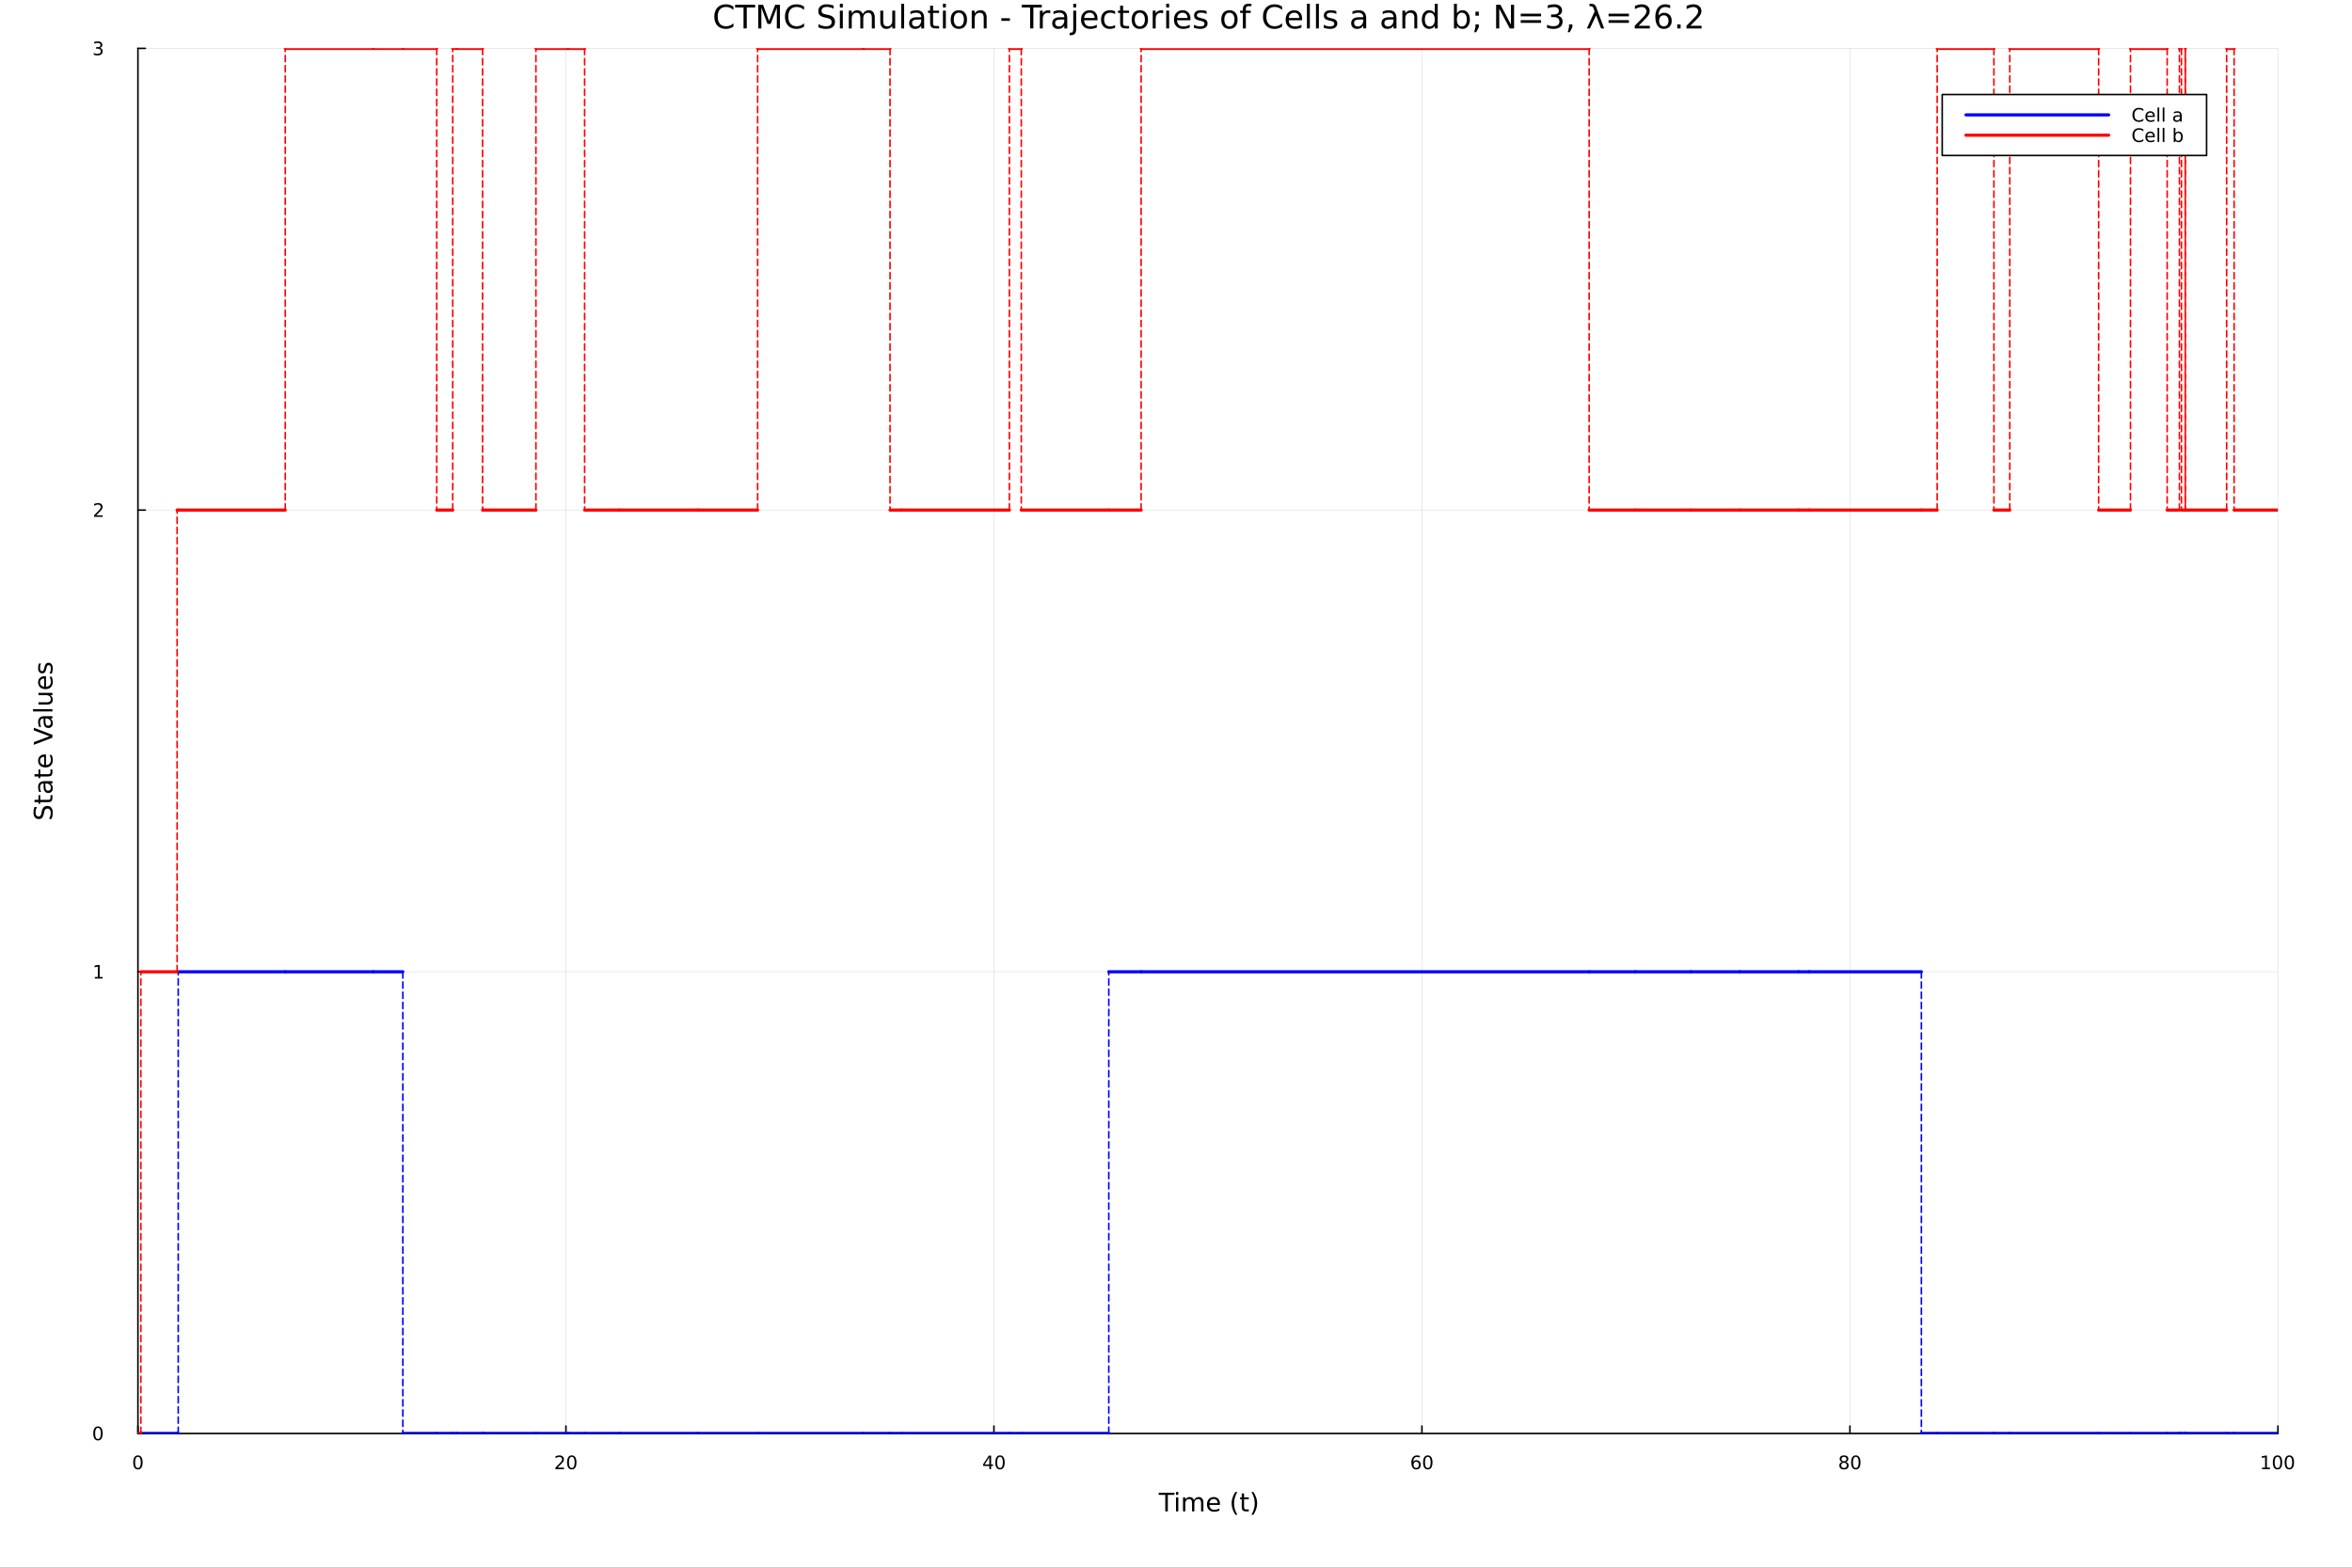 <?xml version="1.0" encoding="utf-8"?>
<svg xmlns="http://www.w3.org/2000/svg" xmlns:xlink="http://www.w3.org/1999/xlink" width="1500" height="1000" viewBox="0 0 6000 4000">
<rect x="0" y="0" width="6000" height="4000" fill="#333333" stroke="none"/>
<defs>
  <clipPath id="clip370">
    <rect x="0" y="0" width="6000" height="4000"/>
  </clipPath>
</defs>
<path clip-path="url(#clip370)" d="M0 4000 L6000 4000 L6000 2.22045e-13 L0 2.22045e-13  Z" fill="#ffffff" fill-rule="evenodd" fill-opacity="1"/>
<defs>
  <clipPath id="clip371">
    <rect x="1200" y="0" width="4201" height="4000"/>
  </clipPath>
</defs>
<path clip-path="url(#clip370)" d="M351.881 3657.45 L5811.02 3657.45 L5811.02 123.472 L351.881 123.472  Z" fill="#ffffff" fill-rule="evenodd" fill-opacity="1"/>
<defs>
  <clipPath id="clip372">
    <rect x="351" y="123" width="5460" height="3535"/>
  </clipPath>
</defs>
<polyline clip-path="url(#clip372)" style="stroke:#000000; stroke-linecap:round; stroke-linejoin:round; stroke-width:2; stroke-opacity:0.1; fill:none" points="351.881,3657.45 351.881,123.472 "/>
<polyline clip-path="url(#clip372)" style="stroke:#000000; stroke-linecap:round; stroke-linejoin:round; stroke-width:2; stroke-opacity:0.1; fill:none" points="1443.71,3657.45 1443.71,123.472 "/>
<polyline clip-path="url(#clip372)" style="stroke:#000000; stroke-linecap:round; stroke-linejoin:round; stroke-width:2; stroke-opacity:0.1; fill:none" points="2535.54,3657.45 2535.54,123.472 "/>
<polyline clip-path="url(#clip372)" style="stroke:#000000; stroke-linecap:round; stroke-linejoin:round; stroke-width:2; stroke-opacity:0.1; fill:none" points="3627.37,3657.45 3627.37,123.472 "/>
<polyline clip-path="url(#clip372)" style="stroke:#000000; stroke-linecap:round; stroke-linejoin:round; stroke-width:2; stroke-opacity:0.1; fill:none" points="4719.2,3657.45 4719.2,123.472 "/>
<polyline clip-path="url(#clip372)" style="stroke:#000000; stroke-linecap:round; stroke-linejoin:round; stroke-width:2; stroke-opacity:0.1; fill:none" points="5811.02,3657.45 5811.02,123.472 "/>
<polyline clip-path="url(#clip372)" style="stroke:#000000; stroke-linecap:round; stroke-linejoin:round; stroke-width:2; stroke-opacity:0.1; fill:none" points="351.881,3657.45 5811.02,3657.45 "/>
<polyline clip-path="url(#clip372)" style="stroke:#000000; stroke-linecap:round; stroke-linejoin:round; stroke-width:2; stroke-opacity:0.1; fill:none" points="351.881,2479.46 5811.02,2479.46 "/>
<polyline clip-path="url(#clip372)" style="stroke:#000000; stroke-linecap:round; stroke-linejoin:round; stroke-width:2; stroke-opacity:0.1; fill:none" points="351.881,1301.46 5811.02,1301.46 "/>
<polyline clip-path="url(#clip372)" style="stroke:#000000; stroke-linecap:round; stroke-linejoin:round; stroke-width:2; stroke-opacity:0.1; fill:none" points="351.881,123.472 5811.02,123.472 "/>
<polyline clip-path="url(#clip370)" style="stroke:#000000; stroke-linecap:round; stroke-linejoin:round; stroke-width:4; stroke-opacity:1; fill:none" points="351.881,3657.45 5811.02,3657.45 "/>
<polyline clip-path="url(#clip370)" style="stroke:#000000; stroke-linecap:round; stroke-linejoin:round; stroke-width:4; stroke-opacity:1; fill:none" points="351.881,3657.45 351.881,3638.55 "/>
<polyline clip-path="url(#clip370)" style="stroke:#000000; stroke-linecap:round; stroke-linejoin:round; stroke-width:4; stroke-opacity:1; fill:none" points="1443.71,3657.45 1443.71,3638.55 "/>
<polyline clip-path="url(#clip370)" style="stroke:#000000; stroke-linecap:round; stroke-linejoin:round; stroke-width:4; stroke-opacity:1; fill:none" points="2535.54,3657.45 2535.54,3638.55 "/>
<polyline clip-path="url(#clip370)" style="stroke:#000000; stroke-linecap:round; stroke-linejoin:round; stroke-width:4; stroke-opacity:1; fill:none" points="3627.37,3657.45 3627.37,3638.55 "/>
<polyline clip-path="url(#clip370)" style="stroke:#000000; stroke-linecap:round; stroke-linejoin:round; stroke-width:4; stroke-opacity:1; fill:none" points="4719.2,3657.45 4719.2,3638.55 "/>
<polyline clip-path="url(#clip370)" style="stroke:#000000; stroke-linecap:round; stroke-linejoin:round; stroke-width:4; stroke-opacity:1; fill:none" points="5811.02,3657.45 5811.02,3638.55 "/>
<path clip-path="url(#clip370)" d="M351.881 3717.17 Q348.27 3717.17 346.441 3720.73 Q344.636 3724.27 344.636 3731.4 Q344.636 3738.51 346.441 3742.07 Q348.27 3745.62 351.881 3745.62 Q355.515 3745.62 357.321 3742.07 Q359.15 3738.51 359.15 3731.4 Q359.15 3724.27 357.321 3720.73 Q355.515 3717.17 351.881 3717.17 M351.881 3713.46 Q357.691 3713.46 360.747 3718.07 Q363.826 3722.65 363.826 3731.4 Q363.826 3740.13 360.747 3744.74 Q357.691 3749.32 351.881 3749.32 Q346.071 3749.32 342.992 3744.74 Q339.937 3740.13 339.937 3731.4 Q339.937 3722.65 342.992 3718.07 Q346.071 3713.46 351.881 3713.46 Z" fill="#000000" fill-rule="nonzero" fill-opacity="1" /><path clip-path="url(#clip370)" d="M1422.48 3744.71 L1438.8 3744.71 L1438.8 3748.65 L1416.86 3748.65 L1416.86 3744.71 Q1419.52 3741.96 1424.1 3737.33 Q1428.71 3732.68 1429.89 3731.33 Q1432.14 3728.81 1433.02 3727.07 Q1433.92 3725.31 1433.92 3723.62 Q1433.92 3720.87 1431.97 3719.13 Q1430.05 3717.4 1426.95 3717.4 Q1424.75 3717.4 1422.3 3718.16 Q1419.87 3718.93 1417.09 3720.48 L1417.09 3715.75 Q1419.91 3714.62 1422.37 3714.04 Q1424.82 3713.46 1426.86 3713.46 Q1432.23 3713.46 1435.42 3716.15 Q1438.62 3718.83 1438.62 3723.32 Q1438.62 3725.45 1437.81 3727.37 Q1437.02 3729.27 1434.91 3731.87 Q1434.33 3732.54 1431.23 3735.75 Q1428.13 3738.95 1422.48 3744.71 Z" fill="#000000" fill-rule="nonzero" fill-opacity="1" /><path clip-path="url(#clip370)" d="M1458.62 3717.17 Q1455.01 3717.17 1453.18 3720.73 Q1451.37 3724.27 1451.37 3731.4 Q1451.37 3738.51 1453.18 3742.07 Q1455.01 3745.62 1458.62 3745.62 Q1462.25 3745.62 1464.06 3742.07 Q1465.89 3738.51 1465.89 3731.4 Q1465.89 3724.27 1464.06 3720.73 Q1462.25 3717.17 1458.62 3717.17 M1458.62 3713.46 Q1464.43 3713.46 1467.48 3718.07 Q1470.56 3722.65 1470.56 3731.4 Q1470.56 3740.13 1467.48 3744.74 Q1464.43 3749.32 1458.62 3749.32 Q1452.81 3749.32 1449.73 3744.74 Q1446.67 3740.13 1446.67 3731.4 Q1446.67 3722.65 1449.73 3718.07 Q1452.81 3713.46 1458.62 3713.46 Z" fill="#000000" fill-rule="nonzero" fill-opacity="1" /><path clip-path="url(#clip370)" d="M2523.71 3718.16 L2511.9 3736.61 L2523.71 3736.61 L2523.71 3718.16 M2522.48 3714.09 L2528.36 3714.09 L2528.36 3736.61 L2533.29 3736.61 L2533.29 3740.5 L2528.36 3740.5 L2528.36 3748.65 L2523.71 3748.65 L2523.71 3740.5 L2508.11 3740.5 L2508.11 3735.99 L2522.48 3714.09 Z" fill="#000000" fill-rule="nonzero" fill-opacity="1" /><path clip-path="url(#clip370)" d="M2551.02 3717.17 Q2547.41 3717.17 2545.58 3720.73 Q2543.78 3724.27 2543.78 3731.4 Q2543.78 3738.51 2545.58 3742.07 Q2547.41 3745.62 2551.02 3745.62 Q2554.66 3745.62 2556.46 3742.07 Q2558.29 3738.51 2558.29 3731.4 Q2558.29 3724.27 2556.46 3720.73 Q2554.66 3717.17 2551.02 3717.17 M2551.02 3713.46 Q2556.83 3713.46 2559.89 3718.07 Q2562.97 3722.65 2562.97 3731.4 Q2562.97 3740.13 2559.89 3744.74 Q2556.83 3749.32 2551.02 3749.32 Q2545.21 3749.32 2542.14 3744.74 Q2539.08 3740.13 2539.08 3731.4 Q2539.08 3722.65 2542.14 3718.07 Q2545.21 3713.46 2551.02 3713.46 Z" fill="#000000" fill-rule="nonzero" fill-opacity="1" /><path clip-path="url(#clip370)" d="M3612.77 3729.5 Q3609.62 3729.5 3607.77 3731.66 Q3605.94 3733.81 3605.94 3737.56 Q3605.94 3741.29 3607.77 3743.46 Q3609.62 3745.62 3612.77 3745.62 Q3615.92 3745.62 3617.75 3743.46 Q3619.6 3741.29 3619.6 3737.56 Q3619.6 3733.81 3617.75 3731.66 Q3615.92 3729.5 3612.77 3729.5 M3622.05 3714.85 L3622.05 3719.11 Q3620.29 3718.28 3618.49 3717.84 Q3616.71 3717.4 3614.95 3717.4 Q3610.32 3717.4 3607.86 3720.52 Q3605.43 3723.65 3605.09 3729.97 Q3606.45 3727.95 3608.51 3726.89 Q3610.57 3725.8 3613.05 3725.8 Q3618.26 3725.8 3621.27 3728.97 Q3624.3 3732.12 3624.3 3737.56 Q3624.3 3742.88 3621.15 3746.1 Q3618 3749.32 3612.77 3749.32 Q3606.78 3749.32 3603.61 3744.74 Q3600.43 3740.13 3600.43 3731.4 Q3600.43 3723.21 3604.32 3718.35 Q3608.21 3713.46 3614.76 3713.46 Q3616.52 3713.46 3618.3 3713.81 Q3620.11 3714.16 3622.05 3714.85 Z" fill="#000000" fill-rule="nonzero" fill-opacity="1" /><path clip-path="url(#clip370)" d="M3642.35 3717.17 Q3638.74 3717.17 3636.92 3720.73 Q3635.11 3724.27 3635.11 3731.4 Q3635.11 3738.51 3636.92 3742.07 Q3638.74 3745.62 3642.35 3745.62 Q3645.99 3745.62 3647.79 3742.07 Q3649.62 3738.51 3649.62 3731.4 Q3649.62 3724.27 3647.79 3720.73 Q3645.99 3717.17 3642.35 3717.17 M3642.35 3713.46 Q3648.17 3713.46 3651.22 3718.07 Q3654.3 3722.65 3654.3 3731.4 Q3654.3 3740.13 3651.22 3744.74 Q3648.17 3749.32 3642.35 3749.32 Q3636.54 3749.32 3633.47 3744.74 Q3630.41 3740.13 3630.41 3731.4 Q3630.41 3722.65 3633.47 3718.07 Q3636.54 3713.46 3642.35 3713.46 Z" fill="#000000" fill-rule="nonzero" fill-opacity="1" /><path clip-path="url(#clip370)" d="M4704.07 3732.24 Q4700.73 3732.24 4698.81 3734.02 Q4696.92 3735.8 4696.92 3738.93 Q4696.92 3742.05 4698.81 3743.83 Q4700.73 3745.62 4704.07 3745.62 Q4707.4 3745.62 4709.32 3743.83 Q4711.24 3742.03 4711.24 3738.93 Q4711.24 3735.8 4709.32 3734.02 Q4707.42 3732.24 4704.07 3732.24 M4699.39 3730.24 Q4696.38 3729.5 4694.69 3727.44 Q4693.03 3725.38 4693.03 3722.42 Q4693.03 3718.28 4695.97 3715.87 Q4698.93 3713.46 4704.07 3713.46 Q4709.23 3713.46 4712.17 3715.87 Q4715.11 3718.28 4715.11 3722.42 Q4715.11 3725.38 4713.42 3727.44 Q4711.75 3729.5 4708.77 3730.24 Q4712.15 3731.03 4714.02 3733.32 Q4715.92 3735.62 4715.92 3738.93 Q4715.92 3743.95 4712.84 3746.63 Q4709.79 3749.32 4704.07 3749.32 Q4698.35 3749.32 4695.27 3746.63 Q4692.22 3743.95 4692.22 3738.93 Q4692.22 3735.62 4694.11 3733.32 Q4696.01 3731.03 4699.39 3730.24 M4697.68 3722.86 Q4697.68 3725.55 4699.35 3727.05 Q4701.04 3728.56 4704.07 3728.56 Q4707.08 3728.56 4708.77 3727.05 Q4710.48 3725.55 4710.48 3722.86 Q4710.48 3720.18 4708.77 3718.67 Q4707.08 3717.17 4704.07 3717.17 Q4701.04 3717.17 4699.35 3718.67 Q4697.68 3720.18 4697.68 3722.86 Z" fill="#000000" fill-rule="nonzero" fill-opacity="1" /><path clip-path="url(#clip370)" d="M4734.23 3717.17 Q4730.62 3717.17 4728.79 3720.73 Q4726.98 3724.27 4726.98 3731.4 Q4726.98 3738.51 4728.79 3742.07 Q4730.62 3745.62 4734.23 3745.62 Q4737.86 3745.62 4739.67 3742.07 Q4741.5 3738.51 4741.5 3731.4 Q4741.5 3724.27 4739.67 3720.73 Q4737.86 3717.17 4734.23 3717.17 M4734.23 3713.46 Q4740.04 3713.46 4743.1 3718.07 Q4746.17 3722.65 4746.17 3731.4 Q4746.17 3740.13 4743.1 3744.74 Q4740.04 3749.32 4734.23 3749.32 Q4728.42 3749.32 4725.34 3744.74 Q4722.29 3740.13 4722.29 3731.4 Q4722.29 3722.65 4725.34 3718.07 Q4728.42 3713.46 4734.23 3713.46 Z" fill="#000000" fill-rule="nonzero" fill-opacity="1" /><path clip-path="url(#clip370)" d="M5770.63 3744.71 L5778.27 3744.71 L5778.27 3718.35 L5769.96 3720.01 L5769.96 3715.75 L5778.22 3714.09 L5782.9 3714.09 L5782.9 3744.71 L5790.54 3744.71 L5790.54 3748.65 L5770.63 3748.65 L5770.63 3744.71 Z" fill="#000000" fill-rule="nonzero" fill-opacity="1" /><path clip-path="url(#clip370)" d="M5809.98 3717.17 Q5806.37 3717.17 5804.54 3720.73 Q5802.74 3724.27 5802.74 3731.4 Q5802.74 3738.51 5804.54 3742.07 Q5806.37 3745.62 5809.98 3745.62 Q5813.62 3745.62 5815.42 3742.07 Q5817.25 3738.51 5817.25 3731.4 Q5817.25 3724.27 5815.42 3720.73 Q5813.62 3717.17 5809.98 3717.17 M5809.98 3713.46 Q5815.79 3713.46 5818.85 3718.07 Q5821.93 3722.65 5821.93 3731.4 Q5821.93 3740.13 5818.85 3744.74 Q5815.79 3749.32 5809.98 3749.32 Q5804.17 3749.32 5801.09 3744.74 Q5798.04 3740.13 5798.04 3731.4 Q5798.04 3722.65 5801.09 3718.07 Q5804.17 3713.46 5809.98 3713.46 Z" fill="#000000" fill-rule="nonzero" fill-opacity="1" /><path clip-path="url(#clip370)" d="M5840.14 3717.17 Q5836.53 3717.17 5834.7 3720.73 Q5832.9 3724.27 5832.9 3731.4 Q5832.9 3738.51 5834.7 3742.07 Q5836.53 3745.62 5840.14 3745.62 Q5843.78 3745.62 5845.58 3742.07 Q5847.41 3738.51 5847.41 3731.4 Q5847.41 3724.27 5845.58 3720.73 Q5843.78 3717.17 5840.14 3717.17 M5840.14 3713.46 Q5845.95 3713.46 5849.01 3718.07 Q5852.09 3722.65 5852.09 3731.4 Q5852.09 3740.13 5849.01 3744.74 Q5845.95 3749.32 5840.14 3749.32 Q5834.33 3749.32 5831.25 3744.74 Q5828.2 3740.13 5828.2 3731.4 Q5828.2 3722.65 5831.25 3718.07 Q5834.33 3713.46 5840.14 3713.46 Z" fill="#000000" fill-rule="nonzero" fill-opacity="1" /><path clip-path="url(#clip370)" d="M2955.83 3808.79 L2996.02 3808.79 L2996.02 3814.2 L2979.16 3814.2 L2979.16 3856.31 L2972.69 3856.31 L2972.69 3814.2 L2955.83 3814.2 L2955.83 3808.79 Z" fill="#000000" fill-rule="nonzero" fill-opacity="1" /><path clip-path="url(#clip370)" d="M2999.97 3820.66 L3005.83 3820.66 L3005.83 3856.31 L2999.97 3856.31 L2999.97 3820.66 M2999.97 3806.79 L3005.83 3806.79 L3005.83 3814.2 L2999.97 3814.2 L2999.97 3806.79 Z" fill="#000000" fill-rule="nonzero" fill-opacity="1" /><path clip-path="url(#clip370)" d="M3045.84 3827.51 Q3048.03 3823.56 3051.09 3821.68 Q3054.14 3819.8 3058.28 3819.8 Q3063.85 3819.8 3066.87 3823.72 Q3069.9 3827.6 3069.9 3834.8 L3069.9 3856.31 L3064.01 3856.31 L3064.01 3834.99 Q3064.01 3829.86 3062.2 3827.38 Q3060.38 3824.9 3056.66 3824.9 Q3052.11 3824.9 3049.46 3827.92 Q3046.82 3830.94 3046.82 3836.16 L3046.82 3856.31 L3040.93 3856.31 L3040.93 3834.99 Q3040.93 3829.83 3039.12 3827.38 Q3037.31 3824.9 3033.52 3824.9 Q3029.03 3824.9 3026.39 3827.95 Q3023.75 3830.98 3023.75 3836.16 L3023.75 3856.31 L3017.86 3856.31 L3017.86 3820.66 L3023.75 3820.66 L3023.75 3826.2 Q3025.75 3822.92 3028.55 3821.36 Q3031.35 3819.8 3035.21 3819.8 Q3039.09 3819.8 3041.79 3821.78 Q3044.53 3823.75 3045.84 3827.51 Z" fill="#000000" fill-rule="nonzero" fill-opacity="1" /><path clip-path="url(#clip370)" d="M3112.07 3837.02 L3112.07 3839.89 L3085.14 3839.89 Q3085.53 3845.94 3088.77 3849.12 Q3092.05 3852.27 3097.88 3852.27 Q3101.25 3852.27 3104.4 3851.44 Q3107.58 3850.61 3110.7 3848.96 L3110.7 3854.5 Q3107.55 3855.83 3104.24 3856.53 Q3100.93 3857.23 3097.53 3857.23 Q3089 3857.23 3084 3852.27 Q3079.03 3847.3 3079.03 3838.84 Q3079.03 3830.08 3083.74 3824.96 Q3088.49 3819.8 3096.51 3819.8 Q3103.7 3819.8 3107.87 3824.45 Q3112.07 3829.07 3112.07 3837.02 M3106.22 3835.3 Q3106.15 3830.5 3103.51 3827.63 Q3100.9 3824.77 3096.57 3824.77 Q3091.67 3824.77 3088.71 3827.54 Q3085.78 3830.31 3085.34 3835.34 L3106.22 3835.3 Z" fill="#000000" fill-rule="nonzero" fill-opacity="1" /><path clip-path="url(#clip370)" d="M3156.47 3806.85 Q3152.21 3814.17 3150.14 3821.33 Q3148.07 3828.49 3148.07 3835.85 Q3148.07 3843.2 3150.14 3850.42 Q3152.24 3857.62 3156.47 3864.91 L3151.38 3864.91 Q3146.61 3857.43 3144.22 3850.2 Q3141.86 3842.98 3141.86 3835.85 Q3141.86 3828.75 3144.22 3821.55 Q3146.57 3814.36 3151.38 3806.85 L3156.47 3806.85 Z" fill="#000000" fill-rule="nonzero" fill-opacity="1" /><path clip-path="url(#clip370)" d="M3173.63 3810.54 L3173.63 3820.66 L3185.69 3820.66 L3185.69 3825.22 L3173.63 3825.22 L3173.63 3844.57 Q3173.63 3848.93 3174.81 3850.17 Q3176.01 3851.41 3179.68 3851.41 L3185.69 3851.41 L3185.69 3856.31 L3179.68 3856.31 Q3172.9 3856.31 3170.32 3853.8 Q3167.74 3851.25 3167.74 3844.57 L3167.74 3825.22 L3163.44 3825.22 L3163.44 3820.66 L3167.74 3820.66 L3167.74 3810.54 L3173.63 3810.54 Z" fill="#000000" fill-rule="nonzero" fill-opacity="1" /><path clip-path="url(#clip370)" d="M3192.47 3806.85 L3197.56 3806.85 Q3202.34 3814.36 3204.69 3821.55 Q3207.08 3828.75 3207.08 3835.85 Q3207.08 3842.98 3204.69 3850.2 Q3202.34 3857.43 3197.56 3864.91 L3192.47 3864.91 Q3196.7 3857.62 3198.77 3850.42 Q3200.87 3843.2 3200.87 3835.85 Q3200.87 3828.49 3198.77 3821.33 Q3196.7 3814.17 3192.47 3806.85 Z" fill="#000000" fill-rule="nonzero" fill-opacity="1" /><polyline clip-path="url(#clip370)" style="stroke:#000000; stroke-linecap:round; stroke-linejoin:round; stroke-width:4; stroke-opacity:1; fill:none" points="351.881,3657.45 351.881,123.472 "/>
<polyline clip-path="url(#clip370)" style="stroke:#000000; stroke-linecap:round; stroke-linejoin:round; stroke-width:4; stroke-opacity:1; fill:none" points="351.881,3657.45 370.779,3657.45 "/>
<polyline clip-path="url(#clip370)" style="stroke:#000000; stroke-linecap:round; stroke-linejoin:round; stroke-width:4; stroke-opacity:1; fill:none" points="351.881,2479.46 370.779,2479.46 "/>
<polyline clip-path="url(#clip370)" style="stroke:#000000; stroke-linecap:round; stroke-linejoin:round; stroke-width:4; stroke-opacity:1; fill:none" points="351.881,1301.46 370.779,1301.46 "/>
<polyline clip-path="url(#clip370)" style="stroke:#000000; stroke-linecap:round; stroke-linejoin:round; stroke-width:4; stroke-opacity:1; fill:none" points="351.881,123.472 370.779,123.472 "/>
<path clip-path="url(#clip370)" d="M249.937 3643.25 Q246.326 3643.25 244.497 3646.81 Q242.691 3650.35 242.691 3657.48 Q242.691 3664.59 244.497 3668.15 Q246.326 3671.7 249.937 3671.7 Q253.571 3671.7 255.377 3668.15 Q257.205 3664.59 257.205 3657.48 Q257.205 3650.35 255.377 3646.81 Q253.571 3643.25 249.937 3643.25 M249.937 3639.54 Q255.747 3639.54 258.803 3644.15 Q261.881 3648.73 261.881 3657.48 Q261.881 3666.21 258.803 3670.82 Q255.747 3675.4 249.937 3675.4 Q244.127 3675.4 241.048 3670.82 Q237.992 3666.21 237.992 3657.48 Q237.992 3648.73 241.048 3644.15 Q244.127 3639.54 249.937 3639.54 Z" fill="#000000" fill-rule="nonzero" fill-opacity="1" /><path clip-path="url(#clip370)" d="M241.974 2492.8 L249.613 2492.8 L249.613 2466.43 L241.303 2468.1 L241.303 2463.84 L249.566 2462.18 L254.242 2462.18 L254.242 2492.8 L261.881 2492.8 L261.881 2496.74 L241.974 2496.74 L241.974 2492.8 Z" fill="#000000" fill-rule="nonzero" fill-opacity="1" /><path clip-path="url(#clip370)" d="M245.562 1314.81 L261.881 1314.81 L261.881 1318.74 L239.937 1318.74 L239.937 1314.81 Q242.599 1312.05 247.182 1307.42 Q251.789 1302.77 252.969 1301.43 Q255.215 1298.91 256.094 1297.17 Q256.997 1295.41 256.997 1293.72 Q256.997 1290.97 255.053 1289.23 Q253.131 1287.49 250.029 1287.49 Q247.83 1287.49 245.377 1288.26 Q242.946 1289.02 240.168 1290.57 L240.168 1285.85 Q242.992 1284.72 245.446 1284.14 Q247.9 1283.56 249.937 1283.56 Q255.307 1283.56 258.502 1286.24 Q261.696 1288.93 261.696 1293.42 Q261.696 1295.55 260.886 1297.47 Q260.099 1299.37 257.992 1301.96 Q257.414 1302.63 254.312 1305.85 Q251.21 1309.04 245.562 1314.81 Z" fill="#000000" fill-rule="nonzero" fill-opacity="1" /><path clip-path="url(#clip370)" d="M254.752 122.118 Q258.108 122.836 259.983 125.104 Q261.881 127.373 261.881 130.706 Q261.881 135.822 258.363 138.623 Q254.844 141.423 248.363 141.423 Q246.187 141.423 243.872 140.984 Q241.58 140.567 239.127 139.71 L239.127 135.197 Q241.071 136.331 243.386 136.91 Q245.701 137.488 248.224 137.488 Q252.622 137.488 254.914 135.752 Q257.228 134.016 257.228 130.706 Q257.228 127.65 255.076 125.937 Q252.946 124.201 249.127 124.201 L245.099 124.201 L245.099 120.359 L249.312 120.359 Q252.761 120.359 254.59 118.993 Q256.418 117.604 256.418 115.012 Q256.418 112.35 254.52 110.937 Q252.645 109.502 249.127 109.502 Q247.205 109.502 245.006 109.919 Q242.807 110.336 240.168 111.215 L240.168 107.049 Q242.83 106.308 245.145 105.937 Q247.483 105.567 249.543 105.567 Q254.867 105.567 257.969 107.998 Q261.071 110.405 261.071 114.525 Q261.071 117.396 259.428 119.386 Q257.784 121.354 254.752 122.118 Z" fill="#000000" fill-rule="nonzero" fill-opacity="1" /><path clip-path="url(#clip370)" d="M87.776 2059.25 L94.046 2059.25 Q92.296 2062.91 91.436 2066.15 Q90.577 2069.4 90.577 2072.42 Q90.577 2077.68 92.614 2080.54 Q94.651 2083.37 98.407 2083.37 Q101.558 2083.37 103.181 2081.49 Q104.772 2079.58 105.759 2074.3 L106.555 2070.42 Q107.924 2063.23 111.393 2059.82 Q114.83 2056.38 120.623 2056.38 Q127.53 2056.38 131.095 2061.03 Q134.659 2065.64 134.659 2074.59 Q134.659 2077.96 133.896 2081.78 Q133.132 2085.57 131.636 2089.64 L125.015 2089.64 Q127.212 2085.73 128.326 2081.97 Q129.44 2078.22 129.44 2074.59 Q129.44 2069.08 127.275 2066.09 Q125.111 2063.1 121.101 2063.1 Q117.599 2063.1 115.626 2065.26 Q113.653 2067.39 112.666 2072.3 L111.902 2076.21 Q110.47 2083.4 107.414 2086.62 Q104.359 2089.83 98.916 2089.83 Q92.614 2089.83 88.986 2085.41 Q85.357 2080.95 85.357 2073.16 Q85.357 2069.81 85.962 2066.34 Q86.567 2062.88 87.776 2059.25 Z" fill="#000000" fill-rule="nonzero" fill-opacity="1" /><path clip-path="url(#clip370)" d="M87.967 2040.82 L98.088 2040.82 L98.088 2028.75 L102.64 2028.75 L102.64 2040.82 L121.992 2040.82 Q126.352 2040.82 127.594 2039.64 Q128.835 2038.43 128.835 2034.77 L128.835 2028.75 L133.736 2028.75 L133.736 2034.77 Q133.736 2041.55 131.222 2044.13 Q128.676 2046.71 121.992 2046.71 L102.64 2046.71 L102.64 2051 L98.088 2051 L98.088 2046.71 L87.967 2046.71 L87.967 2040.82 Z" fill="#000000" fill-rule="nonzero" fill-opacity="1" /><path clip-path="url(#clip370)" d="M115.817 2004.85 Q115.817 2011.95 117.44 2014.69 Q119.063 2017.42 122.978 2017.42 Q126.098 2017.42 127.944 2015.39 Q129.758 2013.32 129.758 2009.79 Q129.758 2004.92 126.32 2001.99 Q122.851 1999.03 117.122 1999.03 L115.817 1999.03 L115.817 2004.85 M113.398 1993.17 L133.736 1993.17 L133.736 1999.03 L128.326 1999.03 Q131.572 2001.03 133.132 2004.02 Q134.659 2007.02 134.659 2011.34 Q134.659 2016.82 131.604 2020.07 Q128.517 2023.28 123.36 2023.28 Q117.345 2023.28 114.289 2019.27 Q111.234 2015.23 111.234 2007.24 L111.234 1999.03 L110.661 1999.03 Q106.619 1999.03 104.422 2001.7 Q102.194 2004.34 102.194 2009.15 Q102.194 2012.2 102.926 2015.1 Q103.658 2018 105.123 2020.67 L99.712 2020.67 Q98.47 2017.46 97.866 2014.43 Q97.229 2011.41 97.229 2008.54 Q97.229 2000.81 101.24 1996.99 Q105.25 1993.17 113.398 1993.17 Z" fill="#000000" fill-rule="nonzero" fill-opacity="1" /><path clip-path="url(#clip370)" d="M87.967 1975.31 L98.088 1975.31 L98.088 1963.25 L102.64 1963.25 L102.64 1975.31 L121.992 1975.31 Q126.352 1975.31 127.594 1974.14 Q128.835 1972.93 128.835 1969.27 L128.835 1963.25 L133.736 1963.25 L133.736 1969.27 Q133.736 1976.05 131.222 1978.62 Q128.676 1981.2 121.992 1981.2 L102.64 1981.2 L102.64 1985.5 L98.088 1985.5 L98.088 1981.2 L87.967 1981.2 L87.967 1975.31 Z" fill="#000000" fill-rule="nonzero" fill-opacity="1" /><path clip-path="url(#clip370)" d="M114.448 1925.06 L117.313 1925.06 L117.313 1951.98 Q123.36 1951.6 126.543 1948.36 Q129.694 1945.08 129.694 1939.25 Q129.694 1935.88 128.867 1932.73 Q128.039 1929.55 126.384 1926.43 L131.922 1926.43 Q133.259 1929.58 133.959 1932.89 Q134.659 1936.2 134.659 1939.6 Q134.659 1948.13 129.694 1953.13 Q124.729 1958.1 116.263 1958.1 Q107.51 1958.1 102.385 1953.38 Q97.229 1948.64 97.229 1940.62 Q97.229 1933.43 101.876 1929.26 Q106.491 1925.06 114.448 1925.06 M112.73 1930.91 Q107.924 1930.98 105.059 1933.62 Q102.194 1936.23 102.194 1940.56 Q102.194 1945.46 104.963 1948.42 Q107.733 1951.35 112.761 1951.79 L112.73 1930.91 Z" fill="#000000" fill-rule="nonzero" fill-opacity="1" /><path clip-path="url(#clip370)" d="M133.736 1882.22 L86.216 1900.36 L86.216 1893.64 L126.225 1878.59 L86.216 1863.5 L86.216 1856.82 L133.736 1874.93 L133.736 1882.22 Z" fill="#000000" fill-rule="nonzero" fill-opacity="1" /><path clip-path="url(#clip370)" d="M115.817 1838.99 Q115.817 1846.09 117.44 1848.83 Q119.063 1851.57 122.978 1851.57 Q126.098 1851.57 127.944 1849.53 Q129.758 1847.46 129.758 1843.93 Q129.758 1839.06 126.32 1836.13 Q122.851 1833.17 117.122 1833.17 L115.817 1833.17 L115.817 1838.99 M113.398 1827.31 L133.736 1827.31 L133.736 1833.17 L128.326 1833.17 Q131.572 1835.17 133.132 1838.17 Q134.659 1841.16 134.659 1845.49 Q134.659 1850.96 131.604 1854.21 Q128.517 1857.42 123.36 1857.42 Q117.345 1857.42 114.289 1853.41 Q111.234 1849.37 111.234 1841.38 L111.234 1833.17 L110.661 1833.17 Q106.619 1833.17 104.422 1835.84 Q102.194 1838.48 102.194 1843.29 Q102.194 1846.35 102.926 1849.24 Q103.658 1852.14 105.123 1854.81 L99.712 1854.81 Q98.47 1851.6 97.866 1848.57 Q97.229 1845.55 97.229 1842.69 Q97.229 1834.95 101.24 1831.13 Q105.25 1827.31 113.398 1827.31 Z" fill="#000000" fill-rule="nonzero" fill-opacity="1" /><path clip-path="url(#clip370)" d="M84.211 1815.25 L84.211 1809.39 L133.736 1809.39 L133.736 1815.25 L84.211 1815.25 Z" fill="#000000" fill-rule="nonzero" fill-opacity="1" /><path clip-path="url(#clip370)" d="M119.668 1797.74 L98.088 1797.74 L98.088 1791.89 L119.445 1791.89 Q124.506 1791.89 127.052 1789.91 Q129.567 1787.94 129.567 1783.99 Q129.567 1779.25 126.543 1776.51 Q123.519 1773.74 118.3 1773.74 L98.088 1773.74 L98.088 1767.89 L133.736 1767.89 L133.736 1773.74 L128.262 1773.74 Q131.508 1775.88 133.1 1778.71 Q134.659 1781.51 134.659 1785.23 Q134.659 1791.38 130.84 1794.56 Q127.021 1797.74 119.668 1797.74 M97.229 1783.01 L97.229 1783.01 Z" fill="#000000" fill-rule="nonzero" fill-opacity="1" /><path clip-path="url(#clip370)" d="M114.448 1725.33 L117.313 1725.33 L117.313 1752.26 Q123.36 1751.88 126.543 1748.63 Q129.694 1745.35 129.694 1739.53 Q129.694 1736.16 128.867 1733 Q128.039 1729.82 126.384 1726.7 L131.922 1726.7 Q133.259 1729.85 133.959 1733.16 Q134.659 1736.47 134.659 1739.88 Q134.659 1748.41 129.694 1753.41 Q124.729 1758.37 116.263 1758.37 Q107.51 1758.37 102.385 1753.66 Q97.229 1748.92 97.229 1740.9 Q97.229 1733.7 101.876 1729.53 Q106.491 1725.33 114.448 1725.33 M112.73 1731.19 Q107.924 1731.25 105.059 1733.9 Q102.194 1736.51 102.194 1740.83 Q102.194 1745.74 104.963 1748.7 Q107.733 1751.62 112.761 1752.07 L112.73 1731.19 Z" fill="#000000" fill-rule="nonzero" fill-opacity="1" /><path clip-path="url(#clip370)" d="M99.139 1693 L104.677 1693 Q103.404 1695.48 102.767 1698.15 Q102.131 1700.83 102.131 1703.69 Q102.131 1708.05 103.468 1710.25 Q104.804 1712.41 107.478 1712.41 Q109.515 1712.41 110.693 1710.85 Q111.838 1709.29 112.889 1704.58 L113.334 1702.58 Q114.671 1696.34 117.122 1693.73 Q119.541 1691.09 123.901 1691.09 Q128.867 1691.09 131.763 1695.03 Q134.659 1698.95 134.659 1705.82 Q134.659 1708.69 134.087 1711.81 Q133.545 1714.89 132.431 1718.33 L126.384 1718.33 Q128.071 1715.08 128.93 1711.93 Q129.758 1708.78 129.758 1705.7 Q129.758 1701.56 128.357 1699.33 Q126.925 1697.1 124.347 1697.1 Q121.96 1697.1 120.687 1698.72 Q119.414 1700.32 118.236 1705.76 L117.759 1707.8 Q116.613 1713.24 114.257 1715.66 Q111.87 1718.08 107.733 1718.08 Q102.704 1718.08 99.966 1714.51 Q97.229 1710.95 97.229 1704.39 Q97.229 1701.14 97.707 1698.28 Q98.184 1695.41 99.139 1693 Z" fill="#000000" fill-rule="nonzero" fill-opacity="1" /><path clip-path="url(#clip370)" d="M1871.02 16.755 L1871.02 25.383 Q1866.89 21.535 1862.19 19.631 Q1857.53 17.727 1852.27 17.727 Q1841.9 17.727 1836.39 24.087 Q1830.88 30.406 1830.88 42.397 Q1830.88 54.347 1836.39 60.707 Q1841.9 67.026 1852.27 67.026 Q1857.53 67.026 1862.19 65.122 Q1866.89 63.218 1871.02 59.37 L1871.02 67.918 Q1866.73 70.834 1861.91 72.292 Q1857.13 73.751 1851.78 73.751 Q1838.05 73.751 1830.15 65.365 Q1822.25 56.94 1822.25 42.397 Q1822.25 27.814 1830.15 19.428 Q1838.05 11.002 1851.78 11.002 Q1857.21 11.002 1861.99 12.461 Q1866.81 13.878 1871.02 16.755 Z" fill="#000000" fill-rule="nonzero" fill-opacity="1" /><path clip-path="url(#clip370)" d="M1875.28 12.096 L1926.44 12.096 L1926.44 18.983 L1904.97 18.983 L1904.97 72.576 L1896.75 72.576 L1896.75 18.983 L1875.28 18.983 L1875.28 12.096 Z" fill="#000000" fill-rule="nonzero" fill-opacity="1" /><path clip-path="url(#clip370)" d="M1934.34 12.096 L1946.53 12.096 L1961.96 53.253 L1977.48 12.096 L1989.67 12.096 L1989.67 72.576 L1981.69 72.576 L1981.69 19.469 L1966.1 60.95 L1957.87 60.95 L1942.28 19.469 L1942.28 72.576 L1934.34 72.576 L1934.34 12.096 Z" fill="#000000" fill-rule="nonzero" fill-opacity="1" /><path clip-path="url(#clip370)" d="M2051.21 16.755 L2051.21 25.383 Q2047.07 21.535 2042.38 19.631 Q2037.72 17.727 2032.45 17.727 Q2022.08 17.727 2016.57 24.087 Q2011.06 30.406 2011.06 42.397 Q2011.06 54.347 2016.57 60.707 Q2022.08 67.026 2032.45 67.026 Q2037.72 67.026 2042.38 65.122 Q2047.07 63.218 2051.21 59.37 L2051.21 67.918 Q2046.91 70.834 2042.09 72.292 Q2037.31 73.751 2031.96 73.751 Q2018.23 73.751 2010.33 65.365 Q2002.43 56.94 2002.43 42.397 Q2002.43 27.814 2010.33 19.428 Q2018.23 11.002 2031.96 11.002 Q2037.39 11.002 2042.17 12.461 Q2046.99 13.878 2051.21 16.755 Z" fill="#000000" fill-rule="nonzero" fill-opacity="1" /><path clip-path="url(#clip370)" d="M2126.47 14.081 L2126.47 22.061 Q2121.81 19.833 2117.68 18.739 Q2113.55 17.646 2109.7 17.646 Q2103.02 17.646 2099.37 20.238 Q2095.77 22.831 2095.77 27.611 Q2095.77 31.621 2098.16 33.687 Q2100.59 35.713 2107.31 36.969 L2112.25 37.981 Q2121.41 39.723 2125.74 44.139 Q2130.12 48.514 2130.12 55.886 Q2130.12 64.677 2124.2 69.214 Q2118.33 73.751 2106.95 73.751 Q2102.65 73.751 2097.79 72.778 Q2092.97 71.806 2087.79 69.902 L2087.79 61.477 Q2092.77 64.272 2097.55 65.689 Q2102.33 67.107 2106.95 67.107 Q2113.95 67.107 2117.76 64.353 Q2121.57 61.598 2121.57 56.494 Q2121.57 52.038 2118.82 49.526 Q2116.1 47.015 2109.86 45.759 L2104.88 44.787 Q2095.73 42.964 2091.63 39.075 Q2087.54 35.186 2087.54 28.259 Q2087.54 20.238 2093.17 15.62 Q2098.84 11.002 2108.77 11.002 Q2113.02 11.002 2117.44 11.772 Q2121.85 12.542 2126.47 14.081 Z" fill="#000000" fill-rule="nonzero" fill-opacity="1" /><path clip-path="url(#clip370)" d="M2142.55 27.206 L2150.01 27.206 L2150.01 72.576 L2142.55 72.576 L2142.55 27.206 M2142.55 9.544 L2150.01 9.544 L2150.01 18.983 L2142.55 18.983 L2142.55 9.544 Z" fill="#000000" fill-rule="nonzero" fill-opacity="1" /><path clip-path="url(#clip370)" d="M2200.93 35.915 Q2203.72 30.892 2207.61 28.502 Q2211.5 26.112 2216.77 26.112 Q2223.86 26.112 2227.7 31.095 Q2231.55 36.037 2231.55 45.192 L2231.55 72.576 L2224.06 72.576 L2224.06 45.435 Q2224.06 38.913 2221.75 35.753 Q2219.44 32.594 2214.7 32.594 Q2208.91 32.594 2205.55 36.442 Q2202.18 40.29 2202.18 46.934 L2202.18 72.576 L2194.69 72.576 L2194.69 45.435 Q2194.69 38.873 2192.38 35.753 Q2190.07 32.594 2185.25 32.594 Q2179.54 32.594 2176.18 36.482 Q2172.81 40.331 2172.81 46.934 L2172.81 72.576 L2165.32 72.576 L2165.32 27.206 L2172.81 27.206 L2172.81 34.254 Q2175.37 30.082 2178.93 28.097 Q2182.5 26.112 2187.4 26.112 Q2192.34 26.112 2195.78 28.624 Q2199.27 31.135 2200.93 35.915 Z" fill="#000000" fill-rule="nonzero" fill-opacity="1" /><path clip-path="url(#clip370)" d="M2245.65 54.671 L2245.65 27.206 L2253.1 27.206 L2253.1 54.387 Q2253.1 60.828 2255.61 64.069 Q2258.13 67.269 2263.15 67.269 Q2269.19 67.269 2272.67 63.421 Q2276.19 59.573 2276.19 52.929 L2276.19 27.206 L2283.65 27.206 L2283.65 72.576 L2276.19 72.576 L2276.19 65.608 Q2273.48 69.74 2269.87 71.766 Q2266.31 73.751 2261.57 73.751 Q2253.75 73.751 2249.7 68.89 Q2245.65 64.029 2245.65 54.671 M2264.41 26.112 L2264.41 26.112 Z" fill="#000000" fill-rule="nonzero" fill-opacity="1" /><path clip-path="url(#clip370)" d="M2299 9.544 L2306.45 9.544 L2306.45 72.576 L2299 72.576 L2299 9.544 Z" fill="#000000" fill-rule="nonzero" fill-opacity="1" /><path clip-path="url(#clip370)" d="M2342.67 49.769 Q2333.64 49.769 2330.15 51.835 Q2326.67 53.901 2326.67 58.884 Q2326.67 62.854 2329.26 65.203 Q2331.89 67.512 2336.39 67.512 Q2342.59 67.512 2346.31 63.137 Q2350.08 58.722 2350.08 51.43 L2350.08 49.769 L2342.67 49.769 M2357.54 46.691 L2357.54 72.576 L2350.08 72.576 L2350.08 65.689 Q2347.53 69.821 2343.72 71.806 Q2339.91 73.751 2334.4 73.751 Q2327.44 73.751 2323.31 69.862 Q2319.21 65.933 2319.21 59.37 Q2319.21 51.714 2324.32 47.825 Q2329.46 43.936 2339.63 43.936 L2350.08 43.936 L2350.08 43.207 Q2350.08 38.062 2346.68 35.267 Q2343.32 32.431 2337.2 32.431 Q2333.31 32.431 2329.62 33.363 Q2325.94 34.295 2322.54 36.158 L2322.54 29.272 Q2326.63 27.692 2330.48 26.922 Q2334.32 26.112 2337.97 26.112 Q2347.81 26.112 2352.67 31.216 Q2357.54 36.32 2357.54 46.691 Z" fill="#000000" fill-rule="nonzero" fill-opacity="1" /><path clip-path="url(#clip370)" d="M2380.26 14.324 L2380.26 27.206 L2395.61 27.206 L2395.61 32.999 L2380.26 32.999 L2380.26 57.628 Q2380.26 63.178 2381.76 64.758 Q2383.3 66.338 2387.96 66.338 L2395.61 66.338 L2395.61 72.576 L2387.96 72.576 Q2379.33 72.576 2376.05 69.376 Q2372.77 66.135 2372.77 57.628 L2372.77 32.999 L2367.3 32.999 L2367.3 27.206 L2372.77 27.206 L2372.77 14.324 L2380.26 14.324 Z" fill="#000000" fill-rule="nonzero" fill-opacity="1" /><path clip-path="url(#clip370)" d="M2405.42 27.206 L2412.87 27.206 L2412.87 72.576 L2405.42 72.576 L2405.42 27.206 M2405.42 9.544 L2412.87 9.544 L2412.87 18.983 L2405.42 18.983 L2405.42 9.544 Z" fill="#000000" fill-rule="nonzero" fill-opacity="1" /><path clip-path="url(#clip370)" d="M2446.05 32.431 Q2440.05 32.431 2436.57 37.131 Q2433.08 41.789 2433.08 49.931 Q2433.08 58.074 2436.53 62.773 Q2440.01 67.431 2446.05 67.431 Q2452 67.431 2455.49 62.732 Q2458.97 58.033 2458.97 49.931 Q2458.97 41.87 2455.49 37.171 Q2452 32.431 2446.05 32.431 M2446.05 26.112 Q2455.77 26.112 2461.32 32.431 Q2466.87 38.751 2466.87 49.931 Q2466.87 61.071 2461.32 67.431 Q2455.77 73.751 2446.05 73.751 Q2436.29 73.751 2430.74 67.431 Q2425.23 61.071 2425.23 49.931 Q2425.23 38.751 2430.74 32.431 Q2436.29 26.112 2446.05 26.112 Z" fill="#000000" fill-rule="nonzero" fill-opacity="1" /><path clip-path="url(#clip370)" d="M2516.94 45.192 L2516.94 72.576 L2509.48 72.576 L2509.48 45.435 Q2509.48 38.994 2506.97 35.794 Q2504.46 32.594 2499.44 32.594 Q2493.4 32.594 2489.92 36.442 Q2486.44 40.29 2486.44 46.934 L2486.44 72.576 L2478.94 72.576 L2478.94 27.206 L2486.44 27.206 L2486.44 34.254 Q2489.11 30.163 2492.71 28.138 Q2496.36 26.112 2501.1 26.112 Q2508.92 26.112 2512.93 30.973 Q2516.94 35.794 2516.94 45.192 Z" fill="#000000" fill-rule="nonzero" fill-opacity="1" /><path clip-path="url(#clip370)" d="M2554.41 46.529 L2576.24 46.529 L2576.24 53.172 L2554.41 53.172 L2554.41 46.529 Z" fill="#000000" fill-rule="nonzero" fill-opacity="1" /><path clip-path="url(#clip370)" d="M2606.42 12.096 L2657.59 12.096 L2657.59 18.983 L2636.12 18.983 L2636.12 72.576 L2627.89 72.576 L2627.89 18.983 L2606.42 18.983 L2606.42 12.096 Z" fill="#000000" fill-rule="nonzero" fill-opacity="1" /><path clip-path="url(#clip370)" d="M2679.26 34.173 Q2678 33.444 2676.5 33.12 Q2675.05 32.756 2673.26 32.756 Q2666.94 32.756 2663.54 36.888 Q2660.18 40.979 2660.18 48.676 L2660.18 72.576 L2652.68 72.576 L2652.68 27.206 L2660.18 27.206 L2660.18 34.254 Q2662.53 30.122 2666.3 28.138 Q2670.06 26.112 2675.45 26.112 Q2676.22 26.112 2677.15 26.234 Q2678.08 26.315 2679.22 26.517 L2679.26 34.173 Z" fill="#000000" fill-rule="nonzero" fill-opacity="1" /><path clip-path="url(#clip370)" d="M2707.7 49.769 Q2698.66 49.769 2695.18 51.835 Q2691.69 53.901 2691.69 58.884 Q2691.69 62.854 2694.29 65.203 Q2696.92 67.512 2701.42 67.512 Q2707.61 67.512 2711.34 63.137 Q2715.11 58.722 2715.11 51.43 L2715.11 49.769 L2707.7 49.769 M2722.56 46.691 L2722.56 72.576 L2715.11 72.576 L2715.11 65.689 Q2712.56 69.821 2708.75 71.806 Q2704.94 73.751 2699.43 73.751 Q2692.46 73.751 2688.33 69.862 Q2684.24 65.933 2684.24 59.37 Q2684.24 51.714 2689.35 47.825 Q2694.49 43.936 2704.66 43.936 L2715.11 43.936 L2715.11 43.207 Q2715.11 38.062 2711.71 35.267 Q2708.34 32.431 2702.23 32.431 Q2698.34 32.431 2694.65 33.363 Q2690.97 34.295 2687.56 36.158 L2687.56 29.272 Q2691.65 27.692 2695.5 26.922 Q2699.35 26.112 2703 26.112 Q2712.84 26.112 2717.7 31.216 Q2722.56 36.32 2722.56 46.691 Z" fill="#000000" fill-rule="nonzero" fill-opacity="1" /><path clip-path="url(#clip370)" d="M2737.92 27.206 L2745.37 27.206 L2745.37 73.386 Q2745.37 82.055 2742.05 85.944 Q2738.77 89.833 2731.43 89.833 L2728.6 89.833 L2728.6 83.513 L2730.58 83.513 Q2734.84 83.513 2736.38 81.528 Q2737.92 79.584 2737.92 73.386 L2737.92 27.206 M2737.92 9.544 L2745.37 9.544 L2745.37 18.983 L2737.92 18.983 L2737.92 9.544 Z" fill="#000000" fill-rule="nonzero" fill-opacity="1" /><path clip-path="url(#clip370)" d="M2799.77 48.028 L2799.77 51.673 L2765.5 51.673 Q2765.99 59.37 2770.12 63.421 Q2774.29 67.431 2781.71 67.431 Q2786 67.431 2790.01 66.378 Q2794.06 65.325 2798.03 63.218 L2798.03 70.267 Q2794.02 71.968 2789.81 72.86 Q2785.59 73.751 2781.26 73.751 Q2770.4 73.751 2764.04 67.431 Q2757.72 61.112 2757.72 50.337 Q2757.72 39.197 2763.72 32.675 Q2769.76 26.112 2779.96 26.112 Q2789.12 26.112 2794.43 32.026 Q2799.77 37.9 2799.77 48.028 M2792.32 45.84 Q2792.24 39.723 2788.88 36.077 Q2785.55 32.431 2780.04 32.431 Q2773.81 32.431 2770.04 35.956 Q2766.31 39.48 2765.75 45.88 L2792.32 45.84 Z" fill="#000000" fill-rule="nonzero" fill-opacity="1" /><path clip-path="url(#clip370)" d="M2844.66 28.948 L2844.66 35.915 Q2841.5 34.173 2838.3 33.323 Q2835.14 32.431 2831.9 32.431 Q2824.65 32.431 2820.63 37.05 Q2816.62 41.627 2816.62 49.931 Q2816.62 58.236 2820.63 62.854 Q2824.65 67.431 2831.9 67.431 Q2835.14 67.431 2838.3 66.581 Q2841.5 65.689 2844.66 63.948 L2844.66 70.834 Q2841.54 72.292 2838.18 73.022 Q2834.85 73.751 2831.09 73.751 Q2820.84 73.751 2814.8 67.31 Q2808.77 60.869 2808.77 49.931 Q2808.77 38.832 2814.84 32.472 Q2820.96 26.112 2831.57 26.112 Q2835.02 26.112 2838.3 26.841 Q2841.58 27.53 2844.66 28.948 Z" fill="#000000" fill-rule="nonzero" fill-opacity="1" /><path clip-path="url(#clip370)" d="M2864.99 14.324 L2864.99 27.206 L2880.35 27.206 L2880.35 32.999 L2864.99 32.999 L2864.99 57.628 Q2864.99 63.178 2866.49 64.758 Q2868.03 66.338 2872.69 66.338 L2880.35 66.338 L2880.35 72.576 L2872.69 72.576 Q2864.06 72.576 2860.78 69.376 Q2857.5 66.135 2857.5 57.628 L2857.5 32.999 L2852.03 32.999 L2852.03 27.206 L2857.5 27.206 L2857.5 14.324 L2864.99 14.324 Z" fill="#000000" fill-rule="nonzero" fill-opacity="1" /><path clip-path="url(#clip370)" d="M2907.73 32.431 Q2901.73 32.431 2898.25 37.131 Q2894.77 41.789 2894.77 49.931 Q2894.77 58.074 2898.21 62.773 Q2901.69 67.431 2907.73 67.431 Q2913.68 67.431 2917.17 62.732 Q2920.65 58.033 2920.65 49.931 Q2920.65 41.87 2917.17 37.171 Q2913.68 32.431 2907.73 32.431 M2907.73 26.112 Q2917.45 26.112 2923 32.431 Q2928.55 38.751 2928.55 49.931 Q2928.55 61.071 2923 67.431 Q2917.45 73.751 2907.73 73.751 Q2897.97 73.751 2892.42 67.431 Q2886.91 61.071 2886.91 49.931 Q2886.91 38.751 2892.42 32.431 Q2897.97 26.112 2907.73 26.112 Z" fill="#000000" fill-rule="nonzero" fill-opacity="1" /><path clip-path="url(#clip370)" d="M2967.2 34.173 Q2965.94 33.444 2964.44 33.12 Q2962.98 32.756 2961.2 32.756 Q2954.88 32.756 2951.48 36.888 Q2948.12 40.979 2948.12 48.676 L2948.12 72.576 L2940.62 72.576 L2940.62 27.206 L2948.12 27.206 L2948.12 34.254 Q2950.47 30.122 2954.23 28.138 Q2958 26.112 2963.39 26.112 Q2964.16 26.112 2965.09 26.234 Q2966.02 26.315 2967.16 26.517 L2967.2 34.173 Z" fill="#000000" fill-rule="nonzero" fill-opacity="1" /><path clip-path="url(#clip370)" d="M2975.01 27.206 L2982.47 27.206 L2982.47 72.576 L2975.01 72.576 L2975.01 27.206 M2975.01 9.544 L2982.47 9.544 L2982.47 18.983 L2975.01 18.983 L2975.01 9.544 Z" fill="#000000" fill-rule="nonzero" fill-opacity="1" /><path clip-path="url(#clip370)" d="M3036.87 48.028 L3036.87 51.673 L3002.6 51.673 Q3003.09 59.37 3007.22 63.421 Q3011.39 67.431 3018.81 67.431 Q3023.1 67.431 3027.11 66.378 Q3031.16 65.325 3035.13 63.218 L3035.13 70.267 Q3031.12 71.968 3026.91 72.86 Q3022.69 73.751 3018.36 73.751 Q3007.5 73.751 3001.14 67.431 Q2994.82 61.112 2994.82 50.337 Q2994.82 39.197 3000.82 32.675 Q3006.86 26.112 3017.06 26.112 Q3026.22 26.112 3031.53 32.026 Q3036.87 37.9 3036.87 48.028 M3029.42 45.84 Q3029.34 39.723 3025.98 36.077 Q3022.65 32.431 3017.14 32.431 Q3010.91 32.431 3007.14 35.956 Q3003.41 39.48 3002.84 45.88 L3029.42 45.84 Z" fill="#000000" fill-rule="nonzero" fill-opacity="1" /><path clip-path="url(#clip370)" d="M3078.03 28.543 L3078.03 35.591 Q3074.87 33.971 3071.47 33.161 Q3068.06 32.35 3064.42 32.35 Q3058.87 32.35 3056.07 34.052 Q3053.32 35.753 3053.32 39.156 Q3053.32 41.749 3055.3 43.248 Q3057.29 44.706 3063.28 46.043 L3065.84 46.61 Q3073.78 48.311 3077.1 51.43 Q3080.46 54.509 3080.46 60.059 Q3080.46 66.378 3075.44 70.064 Q3070.45 73.751 3061.7 73.751 Q3058.06 73.751 3054.09 73.022 Q3050.16 72.333 3045.78 70.915 L3045.78 63.218 Q3049.92 65.365 3053.93 66.459 Q3057.94 67.512 3061.87 67.512 Q3067.13 67.512 3069.97 65.73 Q3072.8 63.907 3072.8 60.626 Q3072.8 57.588 3070.74 55.967 Q3068.71 54.347 3061.79 52.848 L3059.19 52.24 Q3052.27 50.782 3049.19 47.785 Q3046.11 44.746 3046.11 39.48 Q3046.11 33.08 3050.65 29.596 Q3055.18 26.112 3063.53 26.112 Q3067.66 26.112 3071.3 26.72 Q3074.95 27.327 3078.03 28.543 Z" fill="#000000" fill-rule="nonzero" fill-opacity="1" /><path clip-path="url(#clip370)" d="M3136.28 32.431 Q3130.29 32.431 3126.8 37.131 Q3123.32 41.789 3123.32 49.931 Q3123.32 58.074 3126.76 62.773 Q3130.25 67.431 3136.28 67.431 Q3142.24 67.431 3145.72 62.732 Q3149.2 58.033 3149.2 49.931 Q3149.2 41.87 3145.72 37.171 Q3142.24 32.431 3136.28 32.431 M3136.28 26.112 Q3146 26.112 3151.55 32.431 Q3157.1 38.751 3157.1 49.931 Q3157.1 61.071 3151.55 67.431 Q3146 73.751 3136.28 73.751 Q3126.52 73.751 3120.97 67.431 Q3115.46 61.071 3115.46 49.931 Q3115.46 38.751 3120.97 32.431 Q3126.52 26.112 3136.28 26.112 Z" fill="#000000" fill-rule="nonzero" fill-opacity="1" /><path clip-path="url(#clip370)" d="M3192.43 9.544 L3192.43 15.742 L3185.3 15.742 Q3181.29 15.742 3179.71 17.362 Q3178.17 18.983 3178.17 23.195 L3178.17 27.206 L3190.44 27.206 L3190.44 32.999 L3178.17 32.999 L3178.17 72.576 L3170.67 72.576 L3170.67 32.999 L3163.54 32.999 L3163.54 27.206 L3170.67 27.206 L3170.67 24.046 Q3170.67 16.471 3174.2 13.028 Q3177.72 9.544 3185.38 9.544 L3192.43 9.544 Z" fill="#000000" fill-rule="nonzero" fill-opacity="1" /><path clip-path="url(#clip370)" d="M3270.65 16.755 L3270.65 25.383 Q3266.52 21.535 3261.82 19.631 Q3257.16 17.727 3251.89 17.727 Q3241.52 17.727 3236.01 24.087 Q3230.51 30.406 3230.51 42.397 Q3230.51 54.347 3236.01 60.707 Q3241.52 67.026 3251.89 67.026 Q3257.16 67.026 3261.82 65.122 Q3266.52 63.218 3270.65 59.37 L3270.65 67.918 Q3266.36 70.834 3261.54 72.292 Q3256.76 73.751 3251.41 73.751 Q3237.68 73.751 3229.78 65.365 Q3221.88 56.94 3221.88 42.397 Q3221.88 27.814 3229.78 19.428 Q3237.68 11.002 3251.41 11.002 Q3256.84 11.002 3261.62 12.461 Q3266.44 13.878 3270.65 16.755 Z" fill="#000000" fill-rule="nonzero" fill-opacity="1" /><path clip-path="url(#clip370)" d="M3321.77 48.028 L3321.77 51.673 L3287.5 51.673 Q3287.99 59.37 3292.12 63.421 Q3296.29 67.431 3303.71 67.431 Q3308 67.431 3312.01 66.378 Q3316.06 65.325 3320.03 63.218 L3320.03 70.267 Q3316.02 71.968 3311.81 72.86 Q3307.59 73.751 3303.26 73.751 Q3292.4 73.751 3286.04 67.431 Q3279.72 61.112 3279.72 50.337 Q3279.72 39.197 3285.72 32.675 Q3291.76 26.112 3301.96 26.112 Q3311.12 26.112 3316.43 32.026 Q3321.77 37.9 3321.77 48.028 M3314.32 45.84 Q3314.24 39.723 3310.88 36.077 Q3307.55 32.431 3302.04 32.431 Q3295.81 32.431 3292.04 35.956 Q3288.31 39.48 3287.74 45.88 L3314.32 45.84 Z" fill="#000000" fill-rule="nonzero" fill-opacity="1" /><path clip-path="url(#clip370)" d="M3334.01 9.544 L3341.46 9.544 L3341.46 72.576 L3334.01 72.576 L3334.01 9.544 Z" fill="#000000" fill-rule="nonzero" fill-opacity="1" /><path clip-path="url(#clip370)" d="M3357.06 9.544 L3364.51 9.544 L3364.51 72.576 L3357.06 72.576 L3357.06 9.544 Z" fill="#000000" fill-rule="nonzero" fill-opacity="1" /><path clip-path="url(#clip370)" d="M3409.03 28.543 L3409.03 35.591 Q3405.87 33.971 3402.47 33.161 Q3399.06 32.35 3395.42 32.35 Q3389.87 32.35 3387.07 34.052 Q3384.32 35.753 3384.32 39.156 Q3384.32 41.749 3386.3 43.248 Q3388.29 44.706 3394.28 46.043 L3396.84 46.61 Q3404.78 48.311 3408.1 51.43 Q3411.46 54.509 3411.46 60.059 Q3411.46 66.378 3406.44 70.064 Q3401.45 73.751 3392.7 73.751 Q3389.06 73.751 3385.09 73.022 Q3381.16 72.333 3376.78 70.915 L3376.78 63.218 Q3380.92 65.365 3384.93 66.459 Q3388.94 67.512 3392.87 67.512 Q3398.13 67.512 3400.97 65.73 Q3403.8 63.907 3403.8 60.626 Q3403.8 57.588 3401.74 55.967 Q3399.71 54.347 3392.78 52.848 L3390.19 52.24 Q3383.27 50.782 3380.19 47.785 Q3377.11 44.746 3377.11 39.48 Q3377.11 33.08 3381.64 29.596 Q3386.18 26.112 3394.53 26.112 Q3398.66 26.112 3402.3 26.72 Q3405.95 27.327 3409.03 28.543 Z" fill="#000000" fill-rule="nonzero" fill-opacity="1" /><path clip-path="url(#clip370)" d="M3470.32 49.769 Q3461.29 49.769 3457.8 51.835 Q3454.32 53.901 3454.32 58.884 Q3454.32 62.854 3456.91 65.203 Q3459.54 67.512 3464.04 67.512 Q3470.24 67.512 3473.96 63.137 Q3477.73 58.722 3477.73 51.43 L3477.73 49.769 L3470.32 49.769 M3485.19 46.691 L3485.19 72.576 L3477.73 72.576 L3477.73 65.689 Q3475.18 69.821 3471.37 71.806 Q3467.56 73.751 3462.06 73.751 Q3455.09 73.751 3450.96 69.862 Q3446.86 65.933 3446.86 59.37 Q3446.86 51.714 3451.97 47.825 Q3457.11 43.936 3467.28 43.936 L3477.73 43.936 L3477.73 43.207 Q3477.73 38.062 3474.33 35.267 Q3470.97 32.431 3464.85 32.431 Q3460.96 32.431 3457.28 33.363 Q3453.59 34.295 3450.19 36.158 L3450.19 29.272 Q3454.28 27.692 3458.13 26.922 Q3461.97 26.112 3465.62 26.112 Q3475.46 26.112 3480.32 31.216 Q3485.19 36.32 3485.19 46.691 Z" fill="#000000" fill-rule="nonzero" fill-opacity="1" /><path clip-path="url(#clip370)" d="M3547.53 49.769 Q3538.5 49.769 3535.01 51.835 Q3531.53 53.901 3531.53 58.884 Q3531.53 62.854 3534.12 65.203 Q3536.75 67.512 3541.25 67.512 Q3547.45 67.512 3551.18 63.137 Q3554.94 58.722 3554.94 51.43 L3554.94 49.769 L3547.53 49.769 M3562.4 46.691 L3562.4 72.576 L3554.94 72.576 L3554.94 65.689 Q3552.39 69.821 3548.58 71.806 Q3544.77 73.751 3539.27 73.751 Q3532.3 73.751 3528.17 69.862 Q3524.07 65.933 3524.07 59.37 Q3524.07 51.714 3529.18 47.825 Q3534.32 43.936 3544.49 43.936 L3554.94 43.936 L3554.94 43.207 Q3554.94 38.062 3551.54 35.267 Q3548.18 32.431 3542.06 32.431 Q3538.17 32.431 3534.49 33.363 Q3530.8 34.295 3527.4 36.158 L3527.4 29.272 Q3531.49 27.692 3535.34 26.922 Q3539.18 26.112 3542.83 26.112 Q3552.67 26.112 3557.53 31.216 Q3562.4 36.32 3562.4 46.691 Z" fill="#000000" fill-rule="nonzero" fill-opacity="1" /><path clip-path="url(#clip370)" d="M3615.46 45.192 L3615.46 72.576 L3608.01 72.576 L3608.01 45.435 Q3608.01 38.994 3605.5 35.794 Q3602.99 32.594 3597.96 32.594 Q3591.93 32.594 3588.44 36.442 Q3584.96 40.29 3584.96 46.934 L3584.96 72.576 L3577.47 72.576 L3577.47 27.206 L3584.96 27.206 L3584.96 34.254 Q3587.63 30.163 3591.24 28.138 Q3594.88 26.112 3599.62 26.112 Q3607.44 26.112 3611.45 30.973 Q3615.46 35.794 3615.46 45.192 Z" fill="#000000" fill-rule="nonzero" fill-opacity="1" /><path clip-path="url(#clip370)" d="M3660.18 34.092 L3660.18 9.544 L3667.64 9.544 L3667.64 72.576 L3660.18 72.576 L3660.18 65.77 Q3657.84 69.821 3654.23 71.806 Q3650.67 73.751 3645.64 73.751 Q3637.42 73.751 3632.23 67.188 Q3627.09 60.626 3627.09 49.931 Q3627.09 39.237 3632.23 32.675 Q3637.42 26.112 3645.64 26.112 Q3650.67 26.112 3654.23 28.097 Q3657.84 30.041 3660.18 34.092 M3634.79 49.931 Q3634.79 58.155 3638.15 62.854 Q3641.55 67.512 3647.47 67.512 Q3653.38 67.512 3656.78 62.854 Q3660.18 58.155 3660.18 49.931 Q3660.18 41.708 3656.78 37.05 Q3653.38 32.35 3647.47 32.35 Q3641.55 32.35 3638.15 37.05 Q3634.79 41.708 3634.79 49.931 Z" fill="#000000" fill-rule="nonzero" fill-opacity="1" /><path clip-path="url(#clip370)" d="M3741.93 49.931 Q3741.93 41.708 3738.53 37.05 Q3735.17 32.35 3729.25 32.35 Q3723.34 32.35 3719.94 37.05 Q3716.57 41.708 3716.57 49.931 Q3716.57 58.155 3719.94 62.854 Q3723.34 67.512 3729.25 67.512 Q3735.17 67.512 3738.53 62.854 Q3741.93 58.155 3741.93 49.931 M3716.57 34.092 Q3718.92 30.041 3722.49 28.097 Q3726.09 26.112 3731.08 26.112 Q3739.34 26.112 3744.48 32.675 Q3749.67 39.237 3749.67 49.931 Q3749.67 60.626 3744.48 67.188 Q3739.34 73.751 3731.08 73.751 Q3726.09 73.751 3722.49 71.806 Q3718.92 69.821 3716.57 65.77 L3716.57 72.576 L3709.08 72.576 L3709.08 9.544 L3716.57 9.544 L3716.57 34.092 Z" fill="#000000" fill-rule="nonzero" fill-opacity="1" /><path clip-path="url(#clip370)" d="M3763.93 29.677 L3772.48 29.677 L3772.48 39.966 L3763.93 39.966 L3763.93 29.677 M3763.93 62.287 L3772.48 62.287 L3772.48 69.254 L3765.83 82.217 L3760.61 82.217 L3763.93 69.254 L3763.93 62.287 Z" fill="#000000" fill-rule="nonzero" fill-opacity="1" /><path clip-path="url(#clip370)" d="M3816.67 12.096 L3827.69 12.096 L3854.51 62.692 L3854.51 12.096 L3862.45 12.096 L3862.45 72.576 L3851.43 72.576 L3824.61 21.98 L3824.61 72.576 L3816.67 72.576 L3816.67 12.096 Z" fill="#000000" fill-rule="nonzero" fill-opacity="1" /><path clip-path="url(#clip370)" d="M3879.38 34.903 L3931.31 34.903 L3931.31 41.708 L3879.38 41.708 L3879.38 34.903 M3879.38 51.43 L3931.31 51.43 L3931.31 58.317 L3879.38 58.317 L3879.38 51.43 Z" fill="#000000" fill-rule="nonzero" fill-opacity="1" /><path clip-path="url(#clip370)" d="M3973.77 39.966 Q3979.64 41.222 3982.92 45.192 Q3986.24 49.162 3986.24 54.995 Q3986.24 63.948 3980.08 68.849 Q3973.93 73.751 3962.58 73.751 Q3958.78 73.751 3954.73 72.981 Q3950.72 72.252 3946.42 70.753 L3946.42 62.854 Q3949.82 64.839 3953.88 65.852 Q3957.93 66.864 3962.34 66.864 Q3970.04 66.864 3974.05 63.826 Q3978.1 60.788 3978.1 54.995 Q3978.1 49.648 3974.33 46.65 Q3970.61 43.612 3963.92 43.612 L3956.87 43.612 L3956.87 36.888 L3964.25 36.888 Q3970.28 36.888 3973.48 34.498 Q3976.68 32.067 3976.68 27.53 Q3976.68 22.871 3973.36 20.4 Q3970.08 17.889 3963.92 17.889 Q3960.56 17.889 3956.71 18.618 Q3952.86 19.347 3948.24 20.887 L3948.24 13.595 Q3952.9 12.299 3956.95 11.65 Q3961.05 11.002 3964.65 11.002 Q3973.97 11.002 3979.4 15.256 Q3984.82 19.469 3984.82 26.679 Q3984.82 31.702 3981.95 35.186 Q3979.07 38.629 3973.77 39.966 Z" fill="#000000" fill-rule="nonzero" fill-opacity="1" /><path clip-path="url(#clip370)" d="M4002.61 62.287 L4011.16 62.287 L4011.16 69.254 L4004.51 82.217 L3999.29 82.217 L4002.61 69.254 L4002.61 62.287 Z" fill="#000000" fill-rule="nonzero" fill-opacity="1" /><path clip-path="url(#clip370)" d="M4071.31 16.633 L4092.25 72.576 L4084.36 72.576 L4071.64 39.035 L4056 72.576 L4048.1 72.576 L4067.99 29.069 L4064.99 21.049 Q4063.09 15.944 4058.75 15.944 L4054.86 15.944 L4054.86 9.544 L4059.6 9.625 Q4068.76 9.746 4071.31 16.633 Z" fill="#000000" fill-rule="nonzero" fill-opacity="1" /><path clip-path="url(#clip370)" d="M4103.52 34.903 L4155.45 34.903 L4155.45 41.708 L4103.52 41.708 L4103.52 34.903 M4103.52 51.43 L4155.45 51.43 L4155.45 58.317 L4103.52 58.317 L4103.52 51.43 Z" fill="#000000" fill-rule="nonzero" fill-opacity="1" /><path clip-path="url(#clip370)" d="M4180.16 65.689 L4208.72 65.689 L4208.72 72.576 L4170.32 72.576 L4170.32 65.689 Q4174.97 60.869 4182.99 52.767 Q4191.06 44.625 4193.12 42.275 Q4197.05 37.86 4198.59 34.822 Q4200.17 31.743 4200.17 28.786 Q4200.17 23.965 4196.77 20.927 Q4193.41 17.889 4187.98 17.889 Q4184.13 17.889 4179.83 19.226 Q4175.58 20.562 4170.72 23.276 L4170.72 15.013 Q4175.66 13.028 4179.96 12.015 Q4184.25 11.002 4187.82 11.002 Q4197.21 11.002 4202.8 15.701 Q4208.39 20.4 4208.39 28.259 Q4208.39 31.986 4206.98 35.348 Q4205.6 38.67 4201.91 43.207 Q4200.9 44.382 4195.47 50.013 Q4190.04 55.603 4180.16 65.689 Z" fill="#000000" fill-rule="nonzero" fill-opacity="1" /><path clip-path="url(#clip370)" d="M4244.41 39.075 Q4238.9 39.075 4235.66 42.842 Q4232.46 46.61 4232.46 53.172 Q4232.46 59.694 4235.66 63.502 Q4238.9 67.269 4244.41 67.269 Q4249.92 67.269 4253.12 63.502 Q4256.36 59.694 4256.36 53.172 Q4256.36 46.61 4253.12 42.842 Q4249.92 39.075 4244.41 39.075 M4260.65 13.433 L4260.65 20.887 Q4257.57 19.428 4254.41 18.659 Q4251.29 17.889 4248.21 17.889 Q4240.11 17.889 4235.82 23.358 Q4231.56 28.826 4230.96 39.885 Q4233.35 36.361 4236.95 34.498 Q4240.56 32.594 4244.89 32.594 Q4254.01 32.594 4259.27 38.143 Q4264.58 43.653 4264.58 53.172 Q4264.58 62.489 4259.07 68.12 Q4253.56 73.751 4244.41 73.751 Q4233.91 73.751 4228.36 65.73 Q4222.81 57.669 4222.81 42.397 Q4222.81 28.057 4229.62 19.55 Q4236.43 11.002 4247.89 11.002 Q4250.97 11.002 4254.09 11.61 Q4257.25 12.217 4260.65 13.433 Z" fill="#000000" fill-rule="nonzero" fill-opacity="1" /><path clip-path="url(#clip370)" d="M4278.68 62.287 L4287.22 62.287 L4287.22 72.576 L4278.68 72.576 L4278.68 62.287 Z" fill="#000000" fill-rule="nonzero" fill-opacity="1" /><path clip-path="url(#clip370)" d="M4312.1 65.689 L4340.66 65.689 L4340.66 72.576 L4302.25 72.576 L4302.25 65.689 Q4306.91 60.869 4314.93 52.767 Q4322.99 44.625 4325.06 42.275 Q4328.99 37.86 4330.53 34.822 Q4332.11 31.743 4332.11 28.786 Q4332.11 23.965 4328.71 20.927 Q4325.34 17.889 4319.92 17.889 Q4316.07 17.889 4311.77 19.226 Q4307.52 20.562 4302.66 23.276 L4302.66 15.013 Q4307.6 13.028 4311.89 12.015 Q4316.19 11.002 4319.75 11.002 Q4329.15 11.002 4334.74 15.701 Q4340.33 20.4 4340.33 28.259 Q4340.33 31.986 4338.91 35.348 Q4337.54 38.67 4333.85 43.207 Q4332.84 44.382 4327.41 50.013 Q4321.98 55.603 4312.1 65.689 Z" fill="#000000" fill-rule="nonzero" fill-opacity="1" /><polyline clip-path="url(#clip372)" style="stroke:#0000ff; stroke-linecap:round; stroke-linejoin:round; stroke-width:8; stroke-opacity:1; fill:none" points="351.881,3657.45 359.359,3657.45 "/>
<polyline clip-path="url(#clip372)" style="stroke:#0000ff; stroke-linecap:round; stroke-linejoin:round; stroke-width:4; stroke-opacity:1; fill:none" stroke-dasharray="16, 10" points="359.359,3657.45 359.359,3657.45 "/>
<polyline clip-path="url(#clip372)" style="stroke:#0000ff; stroke-linecap:round; stroke-linejoin:round; stroke-width:8; stroke-opacity:1; fill:none" points="359.359,3657.45 451.842,3657.45 "/>
<polyline clip-path="url(#clip372)" style="stroke:#0000ff; stroke-linecap:round; stroke-linejoin:round; stroke-width:4; stroke-opacity:1; fill:none" stroke-dasharray="16, 10" points="451.842,3657.45 451.842,3657.45 "/>
<polyline clip-path="url(#clip372)" style="stroke:#0000ff; stroke-linecap:round; stroke-linejoin:round; stroke-width:8; stroke-opacity:1; fill:none" points="451.842,3657.45 454.644,3657.45 "/>
<polyline clip-path="url(#clip372)" style="stroke:#0000ff; stroke-linecap:round; stroke-linejoin:round; stroke-width:4; stroke-opacity:1; fill:none" stroke-dasharray="16, 10" points="454.644,3657.45 454.644,2479.46 "/>
<polyline clip-path="url(#clip372)" style="stroke:#0000ff; stroke-linecap:round; stroke-linejoin:round; stroke-width:8; stroke-opacity:1; fill:none" points="454.644,2479.46 727.699,2479.46 "/>
<polyline clip-path="url(#clip372)" style="stroke:#0000ff; stroke-linecap:round; stroke-linejoin:round; stroke-width:4; stroke-opacity:1; fill:none" stroke-dasharray="16, 10" points="727.699,2479.46 727.699,2479.46 "/>
<polyline clip-path="url(#clip372)" style="stroke:#0000ff; stroke-linecap:round; stroke-linejoin:round; stroke-width:8; stroke-opacity:1; fill:none" points="727.699,2479.46 952.19,2479.46 "/>
<polyline clip-path="url(#clip372)" style="stroke:#0000ff; stroke-linecap:round; stroke-linejoin:round; stroke-width:4; stroke-opacity:1; fill:none" stroke-dasharray="16, 10" points="952.19,2479.46 952.19,2479.46 "/>
<polyline clip-path="url(#clip372)" style="stroke:#0000ff; stroke-linecap:round; stroke-linejoin:round; stroke-width:8; stroke-opacity:1; fill:none" points="952.19,2479.46 1027.69,2479.46 "/>
<polyline clip-path="url(#clip372)" style="stroke:#0000ff; stroke-linecap:round; stroke-linejoin:round; stroke-width:4; stroke-opacity:1; fill:none" stroke-dasharray="16, 10" points="1027.69,2479.46 1027.69,3657.45 "/>
<polyline clip-path="url(#clip372)" style="stroke:#0000ff; stroke-linecap:round; stroke-linejoin:round; stroke-width:8; stroke-opacity:1; fill:none" points="1027.69,3657.45 1114.14,3657.45 "/>
<polyline clip-path="url(#clip372)" style="stroke:#0000ff; stroke-linecap:round; stroke-linejoin:round; stroke-width:4; stroke-opacity:1; fill:none" stroke-dasharray="16, 10" points="1114.14,3657.45 1114.14,3657.45 "/>
<polyline clip-path="url(#clip372)" style="stroke:#0000ff; stroke-linecap:round; stroke-linejoin:round; stroke-width:8; stroke-opacity:1; fill:none" points="1114.14,3657.45 1154.93,3657.45 "/>
<polyline clip-path="url(#clip372)" style="stroke:#0000ff; stroke-linecap:round; stroke-linejoin:round; stroke-width:4; stroke-opacity:1; fill:none" stroke-dasharray="16, 10" points="1154.93,3657.45 1154.93,3657.45 "/>
<polyline clip-path="url(#clip372)" style="stroke:#0000ff; stroke-linecap:round; stroke-linejoin:round; stroke-width:8; stroke-opacity:1; fill:none" points="1154.93,3657.45 1165.38,3657.45 "/>
<polyline clip-path="url(#clip372)" style="stroke:#0000ff; stroke-linecap:round; stroke-linejoin:round; stroke-width:4; stroke-opacity:1; fill:none" stroke-dasharray="16, 10" points="1165.38,3657.45 1165.38,3657.45 "/>
<polyline clip-path="url(#clip372)" style="stroke:#0000ff; stroke-linecap:round; stroke-linejoin:round; stroke-width:8; stroke-opacity:1; fill:none" points="1165.38,3657.45 1231.08,3657.45 "/>
<polyline clip-path="url(#clip372)" style="stroke:#0000ff; stroke-linecap:round; stroke-linejoin:round; stroke-width:4; stroke-opacity:1; fill:none" stroke-dasharray="16, 10" points="1231.08,3657.45 1231.08,3657.45 "/>
<polyline clip-path="url(#clip372)" style="stroke:#0000ff; stroke-linecap:round; stroke-linejoin:round; stroke-width:8; stroke-opacity:1; fill:none" points="1231.08,3657.45 1232.64,3657.45 "/>
<polyline clip-path="url(#clip372)" style="stroke:#0000ff; stroke-linecap:round; stroke-linejoin:round; stroke-width:4; stroke-opacity:1; fill:none" stroke-dasharray="16, 10" points="1232.64,3657.45 1232.64,3657.45 "/>
<polyline clip-path="url(#clip372)" style="stroke:#0000ff; stroke-linecap:round; stroke-linejoin:round; stroke-width:8; stroke-opacity:1; fill:none" points="1232.64,3657.45 1367.15,3657.45 "/>
<polyline clip-path="url(#clip372)" style="stroke:#0000ff; stroke-linecap:round; stroke-linejoin:round; stroke-width:4; stroke-opacity:1; fill:none" stroke-dasharray="16, 10" points="1367.15,3657.45 1367.15,3657.45 "/>
<polyline clip-path="url(#clip372)" style="stroke:#0000ff; stroke-linecap:round; stroke-linejoin:round; stroke-width:8; stroke-opacity:1; fill:none" points="1367.15,3657.45 1449.39,3657.45 "/>
<polyline clip-path="url(#clip372)" style="stroke:#0000ff; stroke-linecap:round; stroke-linejoin:round; stroke-width:4; stroke-opacity:1; fill:none" stroke-dasharray="16, 10" points="1449.39,3657.45 1449.39,3657.45 "/>
<polyline clip-path="url(#clip372)" style="stroke:#0000ff; stroke-linecap:round; stroke-linejoin:round; stroke-width:8; stroke-opacity:1; fill:none" points="1449.39,3657.45 1491.39,3657.45 "/>
<polyline clip-path="url(#clip372)" style="stroke:#0000ff; stroke-linecap:round; stroke-linejoin:round; stroke-width:4; stroke-opacity:1; fill:none" stroke-dasharray="16, 10" points="1491.39,3657.45 1491.39,3657.45 "/>
<polyline clip-path="url(#clip372)" style="stroke:#0000ff; stroke-linecap:round; stroke-linejoin:round; stroke-width:8; stroke-opacity:1; fill:none" points="1491.39,3657.45 1579.66,3657.45 "/>
<polyline clip-path="url(#clip372)" style="stroke:#0000ff; stroke-linecap:round; stroke-linejoin:round; stroke-width:4; stroke-opacity:1; fill:none" stroke-dasharray="16, 10" points="1579.66,3657.45 1579.66,3657.45 "/>
<polyline clip-path="url(#clip372)" style="stroke:#0000ff; stroke-linecap:round; stroke-linejoin:round; stroke-width:8; stroke-opacity:1; fill:none" points="1579.66,3657.45 1780.84,3657.45 "/>
<polyline clip-path="url(#clip372)" style="stroke:#0000ff; stroke-linecap:round; stroke-linejoin:round; stroke-width:4; stroke-opacity:1; fill:none" stroke-dasharray="16, 10" points="1780.84,3657.45 1780.84,3657.45 "/>
<polyline clip-path="url(#clip372)" style="stroke:#0000ff; stroke-linecap:round; stroke-linejoin:round; stroke-width:8; stroke-opacity:1; fill:none" points="1780.84,3657.45 1932.74,3657.45 "/>
<polyline clip-path="url(#clip372)" style="stroke:#0000ff; stroke-linecap:round; stroke-linejoin:round; stroke-width:4; stroke-opacity:1; fill:none" stroke-dasharray="16, 10" points="1932.74,3657.45 1932.74,3657.45 "/>
<polyline clip-path="url(#clip372)" style="stroke:#0000ff; stroke-linecap:round; stroke-linejoin:round; stroke-width:8; stroke-opacity:1; fill:none" points="1932.74,3657.45 2202.17,3657.45 "/>
<polyline clip-path="url(#clip372)" style="stroke:#0000ff; stroke-linecap:round; stroke-linejoin:round; stroke-width:4; stroke-opacity:1; fill:none" stroke-dasharray="16, 10" points="2202.17,3657.45 2202.17,3657.45 "/>
<polyline clip-path="url(#clip372)" style="stroke:#0000ff; stroke-linecap:round; stroke-linejoin:round; stroke-width:8; stroke-opacity:1; fill:none" points="2202.17,3657.45 2270.52,3657.45 "/>
<polyline clip-path="url(#clip372)" style="stroke:#0000ff; stroke-linecap:round; stroke-linejoin:round; stroke-width:4; stroke-opacity:1; fill:none" stroke-dasharray="16, 10" points="2270.52,3657.45 2270.52,3657.45 "/>
<polyline clip-path="url(#clip372)" style="stroke:#0000ff; stroke-linecap:round; stroke-linejoin:round; stroke-width:8; stroke-opacity:1; fill:none" points="2270.52,3657.45 2299.9,3657.45 "/>
<polyline clip-path="url(#clip372)" style="stroke:#0000ff; stroke-linecap:round; stroke-linejoin:round; stroke-width:4; stroke-opacity:1; fill:none" stroke-dasharray="16, 10" points="2299.9,3657.45 2299.9,3657.45 "/>
<polyline clip-path="url(#clip372)" style="stroke:#0000ff; stroke-linecap:round; stroke-linejoin:round; stroke-width:8; stroke-opacity:1; fill:none" points="2299.9,3657.45 2574.99,3657.45 "/>
<polyline clip-path="url(#clip372)" style="stroke:#0000ff; stroke-linecap:round; stroke-linejoin:round; stroke-width:4; stroke-opacity:1; fill:none" stroke-dasharray="16, 10" points="2574.99,3657.45 2574.99,3657.45 "/>
<polyline clip-path="url(#clip372)" style="stroke:#0000ff; stroke-linecap:round; stroke-linejoin:round; stroke-width:8; stroke-opacity:1; fill:none" points="2574.99,3657.45 2605.33,3657.45 "/>
<polyline clip-path="url(#clip372)" style="stroke:#0000ff; stroke-linecap:round; stroke-linejoin:round; stroke-width:4; stroke-opacity:1; fill:none" stroke-dasharray="16, 10" points="2605.33,3657.45 2605.33,3657.45 "/>
<polyline clip-path="url(#clip372)" style="stroke:#0000ff; stroke-linecap:round; stroke-linejoin:round; stroke-width:8; stroke-opacity:1; fill:none" points="2605.33,3657.45 2828.57,3657.45 "/>
<polyline clip-path="url(#clip372)" style="stroke:#0000ff; stroke-linecap:round; stroke-linejoin:round; stroke-width:4; stroke-opacity:1; fill:none" stroke-dasharray="16, 10" points="2828.57,3657.45 2828.57,2479.46 "/>
<polyline clip-path="url(#clip372)" style="stroke:#0000ff; stroke-linecap:round; stroke-linejoin:round; stroke-width:8; stroke-opacity:1; fill:none" points="2828.57,2479.46 2911.04,2479.46 "/>
<polyline clip-path="url(#clip372)" style="stroke:#0000ff; stroke-linecap:round; stroke-linejoin:round; stroke-width:4; stroke-opacity:1; fill:none" stroke-dasharray="16, 10" points="2911.04,2479.46 2911.04,2479.46 "/>
<polyline clip-path="url(#clip372)" style="stroke:#0000ff; stroke-linecap:round; stroke-linejoin:round; stroke-width:8; stroke-opacity:1; fill:none" points="2911.04,2479.46 4053.94,2479.46 "/>
<polyline clip-path="url(#clip372)" style="stroke:#0000ff; stroke-linecap:round; stroke-linejoin:round; stroke-width:4; stroke-opacity:1; fill:none" stroke-dasharray="16, 10" points="4053.94,2479.46 4053.94,2479.46 "/>
<polyline clip-path="url(#clip372)" style="stroke:#0000ff; stroke-linecap:round; stroke-linejoin:round; stroke-width:8; stroke-opacity:1; fill:none" points="4053.94,2479.46 4171.24,2479.46 "/>
<polyline clip-path="url(#clip372)" style="stroke:#0000ff; stroke-linecap:round; stroke-linejoin:round; stroke-width:4; stroke-opacity:1; fill:none" stroke-dasharray="16, 10" points="4171.24,2479.46 4171.24,2479.46 "/>
<polyline clip-path="url(#clip372)" style="stroke:#0000ff; stroke-linecap:round; stroke-linejoin:round; stroke-width:8; stroke-opacity:1; fill:none" points="4171.24,2479.46 4313.46,2479.46 "/>
<polyline clip-path="url(#clip372)" style="stroke:#0000ff; stroke-linecap:round; stroke-linejoin:round; stroke-width:4; stroke-opacity:1; fill:none" stroke-dasharray="16, 10" points="4313.46,2479.46 4313.46,2479.46 "/>
<polyline clip-path="url(#clip372)" style="stroke:#0000ff; stroke-linecap:round; stroke-linejoin:round; stroke-width:8; stroke-opacity:1; fill:none" points="4313.46,2479.46 4437.88,2479.46 "/>
<polyline clip-path="url(#clip372)" style="stroke:#0000ff; stroke-linecap:round; stroke-linejoin:round; stroke-width:4; stroke-opacity:1; fill:none" stroke-dasharray="16, 10" points="4437.88,2479.46 4437.88,2479.46 "/>
<polyline clip-path="url(#clip372)" style="stroke:#0000ff; stroke-linecap:round; stroke-linejoin:round; stroke-width:8; stroke-opacity:1; fill:none" points="4437.88,2479.46 4588.02,2479.46 "/>
<polyline clip-path="url(#clip372)" style="stroke:#0000ff; stroke-linecap:round; stroke-linejoin:round; stroke-width:4; stroke-opacity:1; fill:none" stroke-dasharray="16, 10" points="4588.02,2479.46 4588.02,2479.46 "/>
<polyline clip-path="url(#clip372)" style="stroke:#0000ff; stroke-linecap:round; stroke-linejoin:round; stroke-width:8; stroke-opacity:1; fill:none" points="4588.02,2479.46 4615.11,2479.46 "/>
<polyline clip-path="url(#clip372)" style="stroke:#0000ff; stroke-linecap:round; stroke-linejoin:round; stroke-width:4; stroke-opacity:1; fill:none" stroke-dasharray="16, 10" points="4615.11,2479.46 4615.11,2479.46 "/>
<polyline clip-path="url(#clip372)" style="stroke:#0000ff; stroke-linecap:round; stroke-linejoin:round; stroke-width:8; stroke-opacity:1; fill:none" points="4615.11,2479.46 4901.48,2479.46 "/>
<polyline clip-path="url(#clip372)" style="stroke:#0000ff; stroke-linecap:round; stroke-linejoin:round; stroke-width:4; stroke-opacity:1; fill:none" stroke-dasharray="16, 10" points="4901.48,2479.46 4901.48,3657.45 "/>
<polyline clip-path="url(#clip372)" style="stroke:#0000ff; stroke-linecap:round; stroke-linejoin:round; stroke-width:8; stroke-opacity:1; fill:none" points="4901.48,3657.45 4941.79,3657.45 "/>
<polyline clip-path="url(#clip372)" style="stroke:#0000ff; stroke-linecap:round; stroke-linejoin:round; stroke-width:4; stroke-opacity:1; fill:none" stroke-dasharray="16, 10" points="4941.79,3657.45 4941.79,3657.45 "/>
<polyline clip-path="url(#clip372)" style="stroke:#0000ff; stroke-linecap:round; stroke-linejoin:round; stroke-width:8; stroke-opacity:1; fill:none" points="4941.79,3657.45 5086.52,3657.45 "/>
<polyline clip-path="url(#clip372)" style="stroke:#0000ff; stroke-linecap:round; stroke-linejoin:round; stroke-width:4; stroke-opacity:1; fill:none" stroke-dasharray="16, 10" points="5086.52,3657.45 5086.52,3657.45 "/>
<polyline clip-path="url(#clip372)" style="stroke:#0000ff; stroke-linecap:round; stroke-linejoin:round; stroke-width:8; stroke-opacity:1; fill:none" points="5086.52,3657.45 5127.01,3657.45 "/>
<polyline clip-path="url(#clip372)" style="stroke:#0000ff; stroke-linecap:round; stroke-linejoin:round; stroke-width:4; stroke-opacity:1; fill:none" stroke-dasharray="16, 10" points="5127.01,3657.45 5127.01,3657.45 "/>
<polyline clip-path="url(#clip372)" style="stroke:#0000ff; stroke-linecap:round; stroke-linejoin:round; stroke-width:8; stroke-opacity:1; fill:none" points="5127.01,3657.45 5353.67,3657.45 "/>
<polyline clip-path="url(#clip372)" style="stroke:#0000ff; stroke-linecap:round; stroke-linejoin:round; stroke-width:4; stroke-opacity:1; fill:none" stroke-dasharray="16, 10" points="5353.67,3657.45 5353.67,3657.45 "/>
<polyline clip-path="url(#clip372)" style="stroke:#0000ff; stroke-linecap:round; stroke-linejoin:round; stroke-width:8; stroke-opacity:1; fill:none" points="5353.67,3657.45 5434.89,3657.45 "/>
<polyline clip-path="url(#clip372)" style="stroke:#0000ff; stroke-linecap:round; stroke-linejoin:round; stroke-width:4; stroke-opacity:1; fill:none" stroke-dasharray="16, 10" points="5434.89,3657.45 5434.89,3657.45 "/>
<polyline clip-path="url(#clip372)" style="stroke:#0000ff; stroke-linecap:round; stroke-linejoin:round; stroke-width:8; stroke-opacity:1; fill:none" points="5434.89,3657.45 5528.5,3657.45 "/>
<polyline clip-path="url(#clip372)" style="stroke:#0000ff; stroke-linecap:round; stroke-linejoin:round; stroke-width:4; stroke-opacity:1; fill:none" stroke-dasharray="16, 10" points="5528.5,3657.45 5528.5,3657.45 "/>
<polyline clip-path="url(#clip372)" style="stroke:#0000ff; stroke-linecap:round; stroke-linejoin:round; stroke-width:8; stroke-opacity:1; fill:none" points="5528.5,3657.45 5559.71,3657.45 "/>
<polyline clip-path="url(#clip372)" style="stroke:#0000ff; stroke-linecap:round; stroke-linejoin:round; stroke-width:4; stroke-opacity:1; fill:none" stroke-dasharray="16, 10" points="5559.71,3657.45 5559.71,3657.45 "/>
<polyline clip-path="url(#clip372)" style="stroke:#0000ff; stroke-linecap:round; stroke-linejoin:round; stroke-width:8; stroke-opacity:1; fill:none" points="5559.71,3657.45 5564.9,3657.45 "/>
<polyline clip-path="url(#clip372)" style="stroke:#0000ff; stroke-linecap:round; stroke-linejoin:round; stroke-width:4; stroke-opacity:1; fill:none" stroke-dasharray="16, 10" points="5564.9,3657.45 5564.9,3657.45 "/>
<polyline clip-path="url(#clip372)" style="stroke:#0000ff; stroke-linecap:round; stroke-linejoin:round; stroke-width:8; stroke-opacity:1; fill:none" points="5564.9,3657.45 5574.61,3657.45 "/>
<polyline clip-path="url(#clip372)" style="stroke:#0000ff; stroke-linecap:round; stroke-linejoin:round; stroke-width:4; stroke-opacity:1; fill:none" stroke-dasharray="16, 10" points="5574.61,3657.45 5574.61,3657.45 "/>
<polyline clip-path="url(#clip372)" style="stroke:#0000ff; stroke-linecap:round; stroke-linejoin:round; stroke-width:8; stroke-opacity:1; fill:none" points="5574.61,3657.45 5574.91,3657.45 "/>
<polyline clip-path="url(#clip372)" style="stroke:#0000ff; stroke-linecap:round; stroke-linejoin:round; stroke-width:4; stroke-opacity:1; fill:none" stroke-dasharray="16, 10" points="5574.91,3657.45 5574.91,3657.45 "/>
<polyline clip-path="url(#clip372)" style="stroke:#0000ff; stroke-linecap:round; stroke-linejoin:round; stroke-width:8; stroke-opacity:1; fill:none" points="5574.91,3657.45 5680.25,3657.45 "/>
<polyline clip-path="url(#clip372)" style="stroke:#0000ff; stroke-linecap:round; stroke-linejoin:round; stroke-width:4; stroke-opacity:1; fill:none" stroke-dasharray="16, 10" points="5680.25,3657.45 5680.25,3657.45 "/>
<polyline clip-path="url(#clip372)" style="stroke:#0000ff; stroke-linecap:round; stroke-linejoin:round; stroke-width:8; stroke-opacity:1; fill:none" points="5680.25,3657.45 5699.26,3657.45 "/>
<polyline clip-path="url(#clip372)" style="stroke:#0000ff; stroke-linecap:round; stroke-linejoin:round; stroke-width:4; stroke-opacity:1; fill:none" stroke-dasharray="16, 10" points="5699.26,3657.45 5699.26,3657.45 "/>
<polyline clip-path="url(#clip372)" style="stroke:#0000ff; stroke-linecap:round; stroke-linejoin:round; stroke-width:8; stroke-opacity:1; fill:none" points="5699.26,3657.45 5811.02,3657.45 "/>
<polyline clip-path="url(#clip372)" style="stroke:#ff0000; stroke-linecap:round; stroke-linejoin:round; stroke-width:8; stroke-opacity:1; fill:none" points="351.881,3657.45 359.359,3657.45 "/>
<polyline clip-path="url(#clip372)" style="stroke:#ff0000; stroke-linecap:round; stroke-linejoin:round; stroke-width:4; stroke-opacity:1; fill:none" stroke-dasharray="16, 10" points="359.359,3657.45 359.359,2479.46 "/>
<polyline clip-path="url(#clip372)" style="stroke:#ff0000; stroke-linecap:round; stroke-linejoin:round; stroke-width:8; stroke-opacity:1; fill:none" points="359.359,2479.46 451.842,2479.46 "/>
<polyline clip-path="url(#clip372)" style="stroke:#ff0000; stroke-linecap:round; stroke-linejoin:round; stroke-width:4; stroke-opacity:1; fill:none" stroke-dasharray="16, 10" points="451.842,2479.46 451.842,1301.46 "/>
<polyline clip-path="url(#clip372)" style="stroke:#ff0000; stroke-linecap:round; stroke-linejoin:round; stroke-width:8; stroke-opacity:1; fill:none" points="451.842,1301.46 454.644,1301.46 "/>
<polyline clip-path="url(#clip372)" style="stroke:#ff0000; stroke-linecap:round; stroke-linejoin:round; stroke-width:4; stroke-opacity:1; fill:none" stroke-dasharray="16, 10" points="454.644,1301.46 454.644,1301.46 "/>
<polyline clip-path="url(#clip372)" style="stroke:#ff0000; stroke-linecap:round; stroke-linejoin:round; stroke-width:8; stroke-opacity:1; fill:none" points="454.644,1301.46 727.699,1301.46 "/>
<polyline clip-path="url(#clip372)" style="stroke:#ff0000; stroke-linecap:round; stroke-linejoin:round; stroke-width:4; stroke-opacity:1; fill:none" stroke-dasharray="16, 10" points="727.699,1301.46 727.699,123.472 "/>
<polyline clip-path="url(#clip372)" style="stroke:#ff0000; stroke-linecap:round; stroke-linejoin:round; stroke-width:8; stroke-opacity:1; fill:none" points="727.699,123.472 952.19,123.472 "/>
<polyline clip-path="url(#clip372)" style="stroke:#ff0000; stroke-linecap:round; stroke-linejoin:round; stroke-width:4; stroke-opacity:1; fill:none" stroke-dasharray="16, 10" points="952.19,123.472 952.19,123.472 "/>
<polyline clip-path="url(#clip372)" style="stroke:#ff0000; stroke-linecap:round; stroke-linejoin:round; stroke-width:8; stroke-opacity:1; fill:none" points="952.19,123.472 1027.69,123.472 "/>
<polyline clip-path="url(#clip372)" style="stroke:#ff0000; stroke-linecap:round; stroke-linejoin:round; stroke-width:4; stroke-opacity:1; fill:none" stroke-dasharray="16, 10" points="1027.69,123.472 1027.69,123.472 "/>
<polyline clip-path="url(#clip372)" style="stroke:#ff0000; stroke-linecap:round; stroke-linejoin:round; stroke-width:8; stroke-opacity:1; fill:none" points="1027.69,123.472 1114.14,123.472 "/>
<polyline clip-path="url(#clip372)" style="stroke:#ff0000; stroke-linecap:round; stroke-linejoin:round; stroke-width:4; stroke-opacity:1; fill:none" stroke-dasharray="16, 10" points="1114.14,123.472 1114.14,1301.46 "/>
<polyline clip-path="url(#clip372)" style="stroke:#ff0000; stroke-linecap:round; stroke-linejoin:round; stroke-width:8; stroke-opacity:1; fill:none" points="1114.14,1301.46 1154.93,1301.46 "/>
<polyline clip-path="url(#clip372)" style="stroke:#ff0000; stroke-linecap:round; stroke-linejoin:round; stroke-width:4; stroke-opacity:1; fill:none" stroke-dasharray="16, 10" points="1154.93,1301.46 1154.93,123.472 "/>
<polyline clip-path="url(#clip372)" style="stroke:#ff0000; stroke-linecap:round; stroke-linejoin:round; stroke-width:8; stroke-opacity:1; fill:none" points="1154.93,123.472 1165.38,123.472 "/>
<polyline clip-path="url(#clip372)" style="stroke:#ff0000; stroke-linecap:round; stroke-linejoin:round; stroke-width:4; stroke-opacity:1; fill:none" stroke-dasharray="16, 10" points="1165.38,123.472 1165.38,123.472 "/>
<polyline clip-path="url(#clip372)" style="stroke:#ff0000; stroke-linecap:round; stroke-linejoin:round; stroke-width:8; stroke-opacity:1; fill:none" points="1165.38,123.472 1231.08,123.472 "/>
<polyline clip-path="url(#clip372)" style="stroke:#ff0000; stroke-linecap:round; stroke-linejoin:round; stroke-width:4; stroke-opacity:1; fill:none" stroke-dasharray="16, 10" points="1231.08,123.472 1231.08,1301.46 "/>
<polyline clip-path="url(#clip372)" style="stroke:#ff0000; stroke-linecap:round; stroke-linejoin:round; stroke-width:8; stroke-opacity:1; fill:none" points="1231.08,1301.46 1232.64,1301.46 "/>
<polyline clip-path="url(#clip372)" style="stroke:#ff0000; stroke-linecap:round; stroke-linejoin:round; stroke-width:4; stroke-opacity:1; fill:none" stroke-dasharray="16, 10" points="1232.64,1301.46 1232.64,1301.46 "/>
<polyline clip-path="url(#clip372)" style="stroke:#ff0000; stroke-linecap:round; stroke-linejoin:round; stroke-width:8; stroke-opacity:1; fill:none" points="1232.64,1301.46 1367.15,1301.46 "/>
<polyline clip-path="url(#clip372)" style="stroke:#ff0000; stroke-linecap:round; stroke-linejoin:round; stroke-width:4; stroke-opacity:1; fill:none" stroke-dasharray="16, 10" points="1367.15,1301.46 1367.15,123.472 "/>
<polyline clip-path="url(#clip372)" style="stroke:#ff0000; stroke-linecap:round; stroke-linejoin:round; stroke-width:8; stroke-opacity:1; fill:none" points="1367.15,123.472 1449.39,123.472 "/>
<polyline clip-path="url(#clip372)" style="stroke:#ff0000; stroke-linecap:round; stroke-linejoin:round; stroke-width:4; stroke-opacity:1; fill:none" stroke-dasharray="16, 10" points="1449.39,123.472 1449.39,123.472 "/>
<polyline clip-path="url(#clip372)" style="stroke:#ff0000; stroke-linecap:round; stroke-linejoin:round; stroke-width:8; stroke-opacity:1; fill:none" points="1449.39,123.472 1491.39,123.472 "/>
<polyline clip-path="url(#clip372)" style="stroke:#ff0000; stroke-linecap:round; stroke-linejoin:round; stroke-width:4; stroke-opacity:1; fill:none" stroke-dasharray="16, 10" points="1491.39,123.472 1491.39,1301.46 "/>
<polyline clip-path="url(#clip372)" style="stroke:#ff0000; stroke-linecap:round; stroke-linejoin:round; stroke-width:8; stroke-opacity:1; fill:none" points="1491.39,1301.46 1579.66,1301.46 "/>
<polyline clip-path="url(#clip372)" style="stroke:#ff0000; stroke-linecap:round; stroke-linejoin:round; stroke-width:4; stroke-opacity:1; fill:none" stroke-dasharray="16, 10" points="1579.66,1301.46 1579.66,1301.46 "/>
<polyline clip-path="url(#clip372)" style="stroke:#ff0000; stroke-linecap:round; stroke-linejoin:round; stroke-width:8; stroke-opacity:1; fill:none" points="1579.66,1301.46 1780.84,1301.46 "/>
<polyline clip-path="url(#clip372)" style="stroke:#ff0000; stroke-linecap:round; stroke-linejoin:round; stroke-width:4; stroke-opacity:1; fill:none" stroke-dasharray="16, 10" points="1780.84,1301.46 1780.84,1301.46 "/>
<polyline clip-path="url(#clip372)" style="stroke:#ff0000; stroke-linecap:round; stroke-linejoin:round; stroke-width:8; stroke-opacity:1; fill:none" points="1780.84,1301.46 1932.74,1301.46 "/>
<polyline clip-path="url(#clip372)" style="stroke:#ff0000; stroke-linecap:round; stroke-linejoin:round; stroke-width:4; stroke-opacity:1; fill:none" stroke-dasharray="16, 10" points="1932.74,1301.46 1932.74,123.472 "/>
<polyline clip-path="url(#clip372)" style="stroke:#ff0000; stroke-linecap:round; stroke-linejoin:round; stroke-width:8; stroke-opacity:1; fill:none" points="1932.74,123.472 2202.17,123.472 "/>
<polyline clip-path="url(#clip372)" style="stroke:#ff0000; stroke-linecap:round; stroke-linejoin:round; stroke-width:4; stroke-opacity:1; fill:none" stroke-dasharray="16, 10" points="2202.17,123.472 2202.17,123.472 "/>
<polyline clip-path="url(#clip372)" style="stroke:#ff0000; stroke-linecap:round; stroke-linejoin:round; stroke-width:8; stroke-opacity:1; fill:none" points="2202.17,123.472 2270.52,123.472 "/>
<polyline clip-path="url(#clip372)" style="stroke:#ff0000; stroke-linecap:round; stroke-linejoin:round; stroke-width:4; stroke-opacity:1; fill:none" stroke-dasharray="16, 10" points="2270.52,123.472 2270.52,1301.46 "/>
<polyline clip-path="url(#clip372)" style="stroke:#ff0000; stroke-linecap:round; stroke-linejoin:round; stroke-width:8; stroke-opacity:1; fill:none" points="2270.52,1301.46 2299.9,1301.46 "/>
<polyline clip-path="url(#clip372)" style="stroke:#ff0000; stroke-linecap:round; stroke-linejoin:round; stroke-width:4; stroke-opacity:1; fill:none" stroke-dasharray="16, 10" points="2299.9,1301.46 2299.9,1301.46 "/>
<polyline clip-path="url(#clip372)" style="stroke:#ff0000; stroke-linecap:round; stroke-linejoin:round; stroke-width:8; stroke-opacity:1; fill:none" points="2299.9,1301.46 2574.99,1301.46 "/>
<polyline clip-path="url(#clip372)" style="stroke:#ff0000; stroke-linecap:round; stroke-linejoin:round; stroke-width:4; stroke-opacity:1; fill:none" stroke-dasharray="16, 10" points="2574.99,1301.46 2574.99,123.472 "/>
<polyline clip-path="url(#clip372)" style="stroke:#ff0000; stroke-linecap:round; stroke-linejoin:round; stroke-width:8; stroke-opacity:1; fill:none" points="2574.99,123.472 2605.33,123.472 "/>
<polyline clip-path="url(#clip372)" style="stroke:#ff0000; stroke-linecap:round; stroke-linejoin:round; stroke-width:4; stroke-opacity:1; fill:none" stroke-dasharray="16, 10" points="2605.33,123.472 2605.33,1301.46 "/>
<polyline clip-path="url(#clip372)" style="stroke:#ff0000; stroke-linecap:round; stroke-linejoin:round; stroke-width:8; stroke-opacity:1; fill:none" points="2605.33,1301.46 2828.57,1301.46 "/>
<polyline clip-path="url(#clip372)" style="stroke:#ff0000; stroke-linecap:round; stroke-linejoin:round; stroke-width:4; stroke-opacity:1; fill:none" stroke-dasharray="16, 10" points="2828.57,1301.46 2828.57,1301.46 "/>
<polyline clip-path="url(#clip372)" style="stroke:#ff0000; stroke-linecap:round; stroke-linejoin:round; stroke-width:8; stroke-opacity:1; fill:none" points="2828.57,1301.46 2911.04,1301.46 "/>
<polyline clip-path="url(#clip372)" style="stroke:#ff0000; stroke-linecap:round; stroke-linejoin:round; stroke-width:4; stroke-opacity:1; fill:none" stroke-dasharray="16, 10" points="2911.04,1301.46 2911.04,123.472 "/>
<polyline clip-path="url(#clip372)" style="stroke:#ff0000; stroke-linecap:round; stroke-linejoin:round; stroke-width:8; stroke-opacity:1; fill:none" points="2911.04,123.472 4053.94,123.472 "/>
<polyline clip-path="url(#clip372)" style="stroke:#ff0000; stroke-linecap:round; stroke-linejoin:round; stroke-width:4; stroke-opacity:1; fill:none" stroke-dasharray="16, 10" points="4053.94,123.472 4053.94,1301.46 "/>
<polyline clip-path="url(#clip372)" style="stroke:#ff0000; stroke-linecap:round; stroke-linejoin:round; stroke-width:8; stroke-opacity:1; fill:none" points="4053.94,1301.46 4171.24,1301.46 "/>
<polyline clip-path="url(#clip372)" style="stroke:#ff0000; stroke-linecap:round; stroke-linejoin:round; stroke-width:4; stroke-opacity:1; fill:none" stroke-dasharray="16, 10" points="4171.24,1301.46 4171.24,1301.46 "/>
<polyline clip-path="url(#clip372)" style="stroke:#ff0000; stroke-linecap:round; stroke-linejoin:round; stroke-width:8; stroke-opacity:1; fill:none" points="4171.24,1301.46 4313.46,1301.46 "/>
<polyline clip-path="url(#clip372)" style="stroke:#ff0000; stroke-linecap:round; stroke-linejoin:round; stroke-width:4; stroke-opacity:1; fill:none" stroke-dasharray="16, 10" points="4313.46,1301.46 4313.46,1301.46 "/>
<polyline clip-path="url(#clip372)" style="stroke:#ff0000; stroke-linecap:round; stroke-linejoin:round; stroke-width:8; stroke-opacity:1; fill:none" points="4313.46,1301.46 4437.88,1301.46 "/>
<polyline clip-path="url(#clip372)" style="stroke:#ff0000; stroke-linecap:round; stroke-linejoin:round; stroke-width:4; stroke-opacity:1; fill:none" stroke-dasharray="16, 10" points="4437.88,1301.46 4437.88,1301.46 "/>
<polyline clip-path="url(#clip372)" style="stroke:#ff0000; stroke-linecap:round; stroke-linejoin:round; stroke-width:8; stroke-opacity:1; fill:none" points="4437.88,1301.46 4588.02,1301.46 "/>
<polyline clip-path="url(#clip372)" style="stroke:#ff0000; stroke-linecap:round; stroke-linejoin:round; stroke-width:4; stroke-opacity:1; fill:none" stroke-dasharray="16, 10" points="4588.02,1301.46 4588.02,1301.46 "/>
<polyline clip-path="url(#clip372)" style="stroke:#ff0000; stroke-linecap:round; stroke-linejoin:round; stroke-width:8; stroke-opacity:1; fill:none" points="4588.02,1301.46 4615.11,1301.46 "/>
<polyline clip-path="url(#clip372)" style="stroke:#ff0000; stroke-linecap:round; stroke-linejoin:round; stroke-width:4; stroke-opacity:1; fill:none" stroke-dasharray="16, 10" points="4615.11,1301.46 4615.11,1301.46 "/>
<polyline clip-path="url(#clip372)" style="stroke:#ff0000; stroke-linecap:round; stroke-linejoin:round; stroke-width:8; stroke-opacity:1; fill:none" points="4615.11,1301.46 4901.48,1301.46 "/>
<polyline clip-path="url(#clip372)" style="stroke:#ff0000; stroke-linecap:round; stroke-linejoin:round; stroke-width:4; stroke-opacity:1; fill:none" stroke-dasharray="16, 10" points="4901.48,1301.46 4901.48,1301.46 "/>
<polyline clip-path="url(#clip372)" style="stroke:#ff0000; stroke-linecap:round; stroke-linejoin:round; stroke-width:8; stroke-opacity:1; fill:none" points="4901.48,1301.46 4941.79,1301.46 "/>
<polyline clip-path="url(#clip372)" style="stroke:#ff0000; stroke-linecap:round; stroke-linejoin:round; stroke-width:4; stroke-opacity:1; fill:none" stroke-dasharray="16, 10" points="4941.79,1301.46 4941.79,123.472 "/>
<polyline clip-path="url(#clip372)" style="stroke:#ff0000; stroke-linecap:round; stroke-linejoin:round; stroke-width:8; stroke-opacity:1; fill:none" points="4941.79,123.472 5086.52,123.472 "/>
<polyline clip-path="url(#clip372)" style="stroke:#ff0000; stroke-linecap:round; stroke-linejoin:round; stroke-width:4; stroke-opacity:1; fill:none" stroke-dasharray="16, 10" points="5086.52,123.472 5086.52,1301.46 "/>
<polyline clip-path="url(#clip372)" style="stroke:#ff0000; stroke-linecap:round; stroke-linejoin:round; stroke-width:8; stroke-opacity:1; fill:none" points="5086.52,1301.46 5127.01,1301.46 "/>
<polyline clip-path="url(#clip372)" style="stroke:#ff0000; stroke-linecap:round; stroke-linejoin:round; stroke-width:4; stroke-opacity:1; fill:none" stroke-dasharray="16, 10" points="5127.01,1301.46 5127.01,123.472 "/>
<polyline clip-path="url(#clip372)" style="stroke:#ff0000; stroke-linecap:round; stroke-linejoin:round; stroke-width:8; stroke-opacity:1; fill:none" points="5127.01,123.472 5353.67,123.472 "/>
<polyline clip-path="url(#clip372)" style="stroke:#ff0000; stroke-linecap:round; stroke-linejoin:round; stroke-width:4; stroke-opacity:1; fill:none" stroke-dasharray="16, 10" points="5353.67,123.472 5353.67,1301.46 "/>
<polyline clip-path="url(#clip372)" style="stroke:#ff0000; stroke-linecap:round; stroke-linejoin:round; stroke-width:8; stroke-opacity:1; fill:none" points="5353.67,1301.46 5434.89,1301.46 "/>
<polyline clip-path="url(#clip372)" style="stroke:#ff0000; stroke-linecap:round; stroke-linejoin:round; stroke-width:4; stroke-opacity:1; fill:none" stroke-dasharray="16, 10" points="5434.89,1301.46 5434.89,123.472 "/>
<polyline clip-path="url(#clip372)" style="stroke:#ff0000; stroke-linecap:round; stroke-linejoin:round; stroke-width:8; stroke-opacity:1; fill:none" points="5434.89,123.472 5528.5,123.472 "/>
<polyline clip-path="url(#clip372)" style="stroke:#ff0000; stroke-linecap:round; stroke-linejoin:round; stroke-width:4; stroke-opacity:1; fill:none" stroke-dasharray="16, 10" points="5528.5,123.472 5528.5,1301.46 "/>
<polyline clip-path="url(#clip372)" style="stroke:#ff0000; stroke-linecap:round; stroke-linejoin:round; stroke-width:8; stroke-opacity:1; fill:none" points="5528.5,1301.46 5559.71,1301.46 "/>
<polyline clip-path="url(#clip372)" style="stroke:#ff0000; stroke-linecap:round; stroke-linejoin:round; stroke-width:4; stroke-opacity:1; fill:none" stroke-dasharray="16, 10" points="5559.71,1301.46 5559.71,123.472 "/>
<polyline clip-path="url(#clip372)" style="stroke:#ff0000; stroke-linecap:round; stroke-linejoin:round; stroke-width:8; stroke-opacity:1; fill:none" points="5559.71,123.472 5564.9,123.472 "/>
<polyline clip-path="url(#clip372)" style="stroke:#ff0000; stroke-linecap:round; stroke-linejoin:round; stroke-width:4; stroke-opacity:1; fill:none" stroke-dasharray="16, 10" points="5564.9,123.472 5564.9,1301.46 "/>
<polyline clip-path="url(#clip372)" style="stroke:#ff0000; stroke-linecap:round; stroke-linejoin:round; stroke-width:8; stroke-opacity:1; fill:none" points="5564.9,1301.46 5574.61,1301.46 "/>
<polyline clip-path="url(#clip372)" style="stroke:#ff0000; stroke-linecap:round; stroke-linejoin:round; stroke-width:4; stroke-opacity:1; fill:none" stroke-dasharray="16, 10" points="5574.61,1301.46 5574.61,123.472 "/>
<polyline clip-path="url(#clip372)" style="stroke:#ff0000; stroke-linecap:round; stroke-linejoin:round; stroke-width:8; stroke-opacity:1; fill:none" points="5574.61,123.472 5574.91,123.472 "/>
<polyline clip-path="url(#clip372)" style="stroke:#ff0000; stroke-linecap:round; stroke-linejoin:round; stroke-width:4; stroke-opacity:1; fill:none" stroke-dasharray="16, 10" points="5574.91,123.472 5574.91,1301.46 "/>
<polyline clip-path="url(#clip372)" style="stroke:#ff0000; stroke-linecap:round; stroke-linejoin:round; stroke-width:8; stroke-opacity:1; fill:none" points="5574.91,1301.46 5680.25,1301.46 "/>
<polyline clip-path="url(#clip372)" style="stroke:#ff0000; stroke-linecap:round; stroke-linejoin:round; stroke-width:4; stroke-opacity:1; fill:none" stroke-dasharray="16, 10" points="5680.25,1301.46 5680.25,123.472 "/>
<polyline clip-path="url(#clip372)" style="stroke:#ff0000; stroke-linecap:round; stroke-linejoin:round; stroke-width:8; stroke-opacity:1; fill:none" points="5680.25,123.472 5699.26,123.472 "/>
<polyline clip-path="url(#clip372)" style="stroke:#ff0000; stroke-linecap:round; stroke-linejoin:round; stroke-width:4; stroke-opacity:1; fill:none" stroke-dasharray="16, 10" points="5699.26,123.472 5699.26,1301.46 "/>
<polyline clip-path="url(#clip372)" style="stroke:#ff0000; stroke-linecap:round; stroke-linejoin:round; stroke-width:8; stroke-opacity:1; fill:none" points="5699.26,1301.46 5811.02,1301.46 "/>
<path clip-path="url(#clip370)" d="M4954.62 396.791 L5629.05 396.791 L5629.05 241.271 L4954.62 241.271  Z" fill="#ffffff" fill-rule="evenodd" fill-opacity="1"/>
<polyline clip-path="url(#clip370)" style="stroke:#000000; stroke-linecap:round; stroke-linejoin:round; stroke-width:4; stroke-opacity:1; fill:none" points="4954.62,396.791 5629.05,396.791 5629.05,241.271 4954.62,241.271 4954.62,396.791 "/>
<polyline clip-path="url(#clip370)" style="stroke:#0000ff; stroke-linecap:round; stroke-linejoin:round; stroke-width:8; stroke-opacity:1; fill:none" points="5015.28,293.111 5379.22,293.111 "/>
<path clip-path="url(#clip370)" d="M5467.75 278.493 L5467.75 283.424 Q5465.39 281.225 5462.7 280.137 Q5460.04 279.049 5457.03 279.049 Q5451.1 279.049 5447.96 282.683 Q5444.81 286.294 5444.81 293.146 Q5444.81 299.975 5447.96 303.609 Q5451.1 307.22 5457.03 307.22 Q5460.04 307.22 5462.7 306.132 Q5465.39 305.044 5467.75 302.845 L5467.75 307.729 Q5465.29 309.396 5462.54 310.229 Q5459.81 311.063 5456.75 311.063 Q5448.9 311.063 5444.39 306.271 Q5439.88 301.456 5439.88 293.146 Q5439.88 284.813 5444.39 280.021 Q5448.9 275.206 5456.75 275.206 Q5459.85 275.206 5462.59 276.04 Q5465.34 276.85 5467.75 278.493 Z" fill="#000000" fill-rule="nonzero" fill-opacity="1" /><path clip-path="url(#clip370)" d="M5496.96 296.364 L5496.96 298.447 L5477.38 298.447 Q5477.65 302.845 5480.02 305.16 Q5482.4 307.452 5486.64 307.452 Q5489.09 307.452 5491.38 306.85 Q5493.7 306.248 5495.96 305.044 L5495.96 309.072 Q5493.67 310.044 5491.27 310.553 Q5488.86 311.063 5486.38 311.063 Q5480.18 311.063 5476.54 307.452 Q5472.93 303.84 5472.93 297.683 Q5472.93 291.317 5476.36 287.591 Q5479.81 283.841 5485.64 283.841 Q5490.87 283.841 5493.9 287.22 Q5496.96 290.577 5496.96 296.364 M5492.7 295.114 Q5492.65 291.618 5490.73 289.535 Q5488.84 287.452 5485.69 287.452 Q5482.12 287.452 5479.97 289.465 Q5477.84 291.479 5477.52 295.137 L5492.7 295.114 Z" fill="#000000" fill-rule="nonzero" fill-opacity="1" /><path clip-path="url(#clip370)" d="M5503.95 274.373 L5508.21 274.373 L5508.21 310.391 L5503.95 310.391 L5503.95 274.373 Z" fill="#000000" fill-rule="nonzero" fill-opacity="1" /><path clip-path="url(#clip370)" d="M5517.12 274.373 L5521.38 274.373 L5521.38 310.391 L5517.12 310.391 L5517.12 274.373 Z" fill="#000000" fill-rule="nonzero" fill-opacity="1" /><path clip-path="url(#clip370)" d="M5557.15 297.359 Q5551.98 297.359 5549.99 298.54 Q5548 299.72 5548 302.567 Q5548 304.836 5549.48 306.178 Q5550.99 307.498 5553.56 307.498 Q5557.1 307.498 5559.23 304.998 Q5561.38 302.475 5561.38 298.308 L5561.38 297.359 L5557.15 297.359 M5565.64 295.6 L5565.64 310.391 L5561.38 310.391 L5561.38 306.456 Q5559.92 308.817 5557.75 309.951 Q5555.57 311.063 5552.42 311.063 Q5548.44 311.063 5546.08 308.84 Q5543.74 306.595 5543.74 302.845 Q5543.74 298.47 5546.66 296.248 Q5549.6 294.026 5555.41 294.026 L5561.38 294.026 L5561.38 293.609 Q5561.38 290.669 5559.44 289.072 Q5557.52 287.452 5554.02 287.452 Q5551.8 287.452 5549.69 287.984 Q5547.58 288.516 5545.64 289.581 L5545.64 285.646 Q5547.98 284.743 5550.18 284.303 Q5552.38 283.841 5554.46 283.841 Q5560.08 283.841 5562.86 286.757 Q5565.64 289.674 5565.64 295.6 Z" fill="#000000" fill-rule="nonzero" fill-opacity="1" /><polyline clip-path="url(#clip370)" style="stroke:#ff0000; stroke-linecap:round; stroke-linejoin:round; stroke-width:8; stroke-opacity:1; fill:none" points="5015.28,344.951 5379.22,344.951 "/>
<path clip-path="url(#clip370)" d="M5467.75 330.333 L5467.75 335.264 Q5465.39 333.065 5462.7 331.977 Q5460.04 330.889 5457.03 330.889 Q5451.1 330.889 5447.96 334.523 Q5444.81 338.134 5444.81 344.986 Q5444.81 351.815 5447.96 355.449 Q5451.1 359.06 5457.03 359.06 Q5460.04 359.06 5462.7 357.972 Q5465.39 356.884 5467.75 354.685 L5467.75 359.569 Q5465.29 361.236 5462.54 362.069 Q5459.81 362.903 5456.75 362.903 Q5448.9 362.903 5444.39 358.111 Q5439.88 353.296 5439.88 344.986 Q5439.88 336.653 5444.39 331.861 Q5448.9 327.046 5456.75 327.046 Q5459.85 327.046 5462.59 327.88 Q5465.34 328.69 5467.75 330.333 Z" fill="#000000" fill-rule="nonzero" fill-opacity="1" /><path clip-path="url(#clip370)" d="M5496.96 348.204 L5496.96 350.287 L5477.38 350.287 Q5477.65 354.685 5480.02 357 Q5482.4 359.292 5486.64 359.292 Q5489.09 359.292 5491.38 358.69 Q5493.7 358.088 5495.96 356.884 L5495.96 360.912 Q5493.67 361.884 5491.27 362.393 Q5488.86 362.903 5486.38 362.903 Q5480.18 362.903 5476.54 359.292 Q5472.93 355.68 5472.93 349.523 Q5472.93 343.157 5476.36 339.431 Q5479.81 335.681 5485.64 335.681 Q5490.87 335.681 5493.9 339.06 Q5496.96 342.417 5496.96 348.204 M5492.7 346.954 Q5492.65 343.458 5490.73 341.375 Q5488.84 339.292 5485.69 339.292 Q5482.12 339.292 5479.97 341.305 Q5477.84 343.319 5477.52 346.977 L5492.7 346.954 Z" fill="#000000" fill-rule="nonzero" fill-opacity="1" /><path clip-path="url(#clip370)" d="M5503.95 326.213 L5508.21 326.213 L5508.21 362.231 L5503.95 362.231 L5503.95 326.213 Z" fill="#000000" fill-rule="nonzero" fill-opacity="1" /><path clip-path="url(#clip370)" d="M5517.12 326.213 L5521.38 326.213 L5521.38 362.231 L5517.12 362.231 L5517.12 326.213 Z" fill="#000000" fill-rule="nonzero" fill-opacity="1" /><path clip-path="url(#clip370)" d="M5563.97 349.292 Q5563.97 344.593 5562.03 341.93 Q5560.11 339.245 5556.73 339.245 Q5553.35 339.245 5551.4 341.93 Q5549.48 344.593 5549.48 349.292 Q5549.48 353.991 5551.4 356.676 Q5553.35 359.338 5556.73 359.338 Q5560.11 359.338 5562.03 356.676 Q5563.97 353.991 5563.97 349.292 M5549.48 340.241 Q5550.83 337.926 5552.86 336.815 Q5554.92 335.681 5557.77 335.681 Q5562.49 335.681 5565.43 339.431 Q5568.4 343.18 5568.4 349.292 Q5568.4 355.403 5565.43 359.153 Q5562.49 362.903 5557.77 362.903 Q5554.92 362.903 5552.86 361.791 Q5550.83 360.657 5549.48 358.342 L5549.48 362.231 L5545.2 362.231 L5545.2 326.213 L5549.48 326.213 L5549.48 340.241 Z" fill="#000000" fill-rule="nonzero" fill-opacity="1" /></svg>
